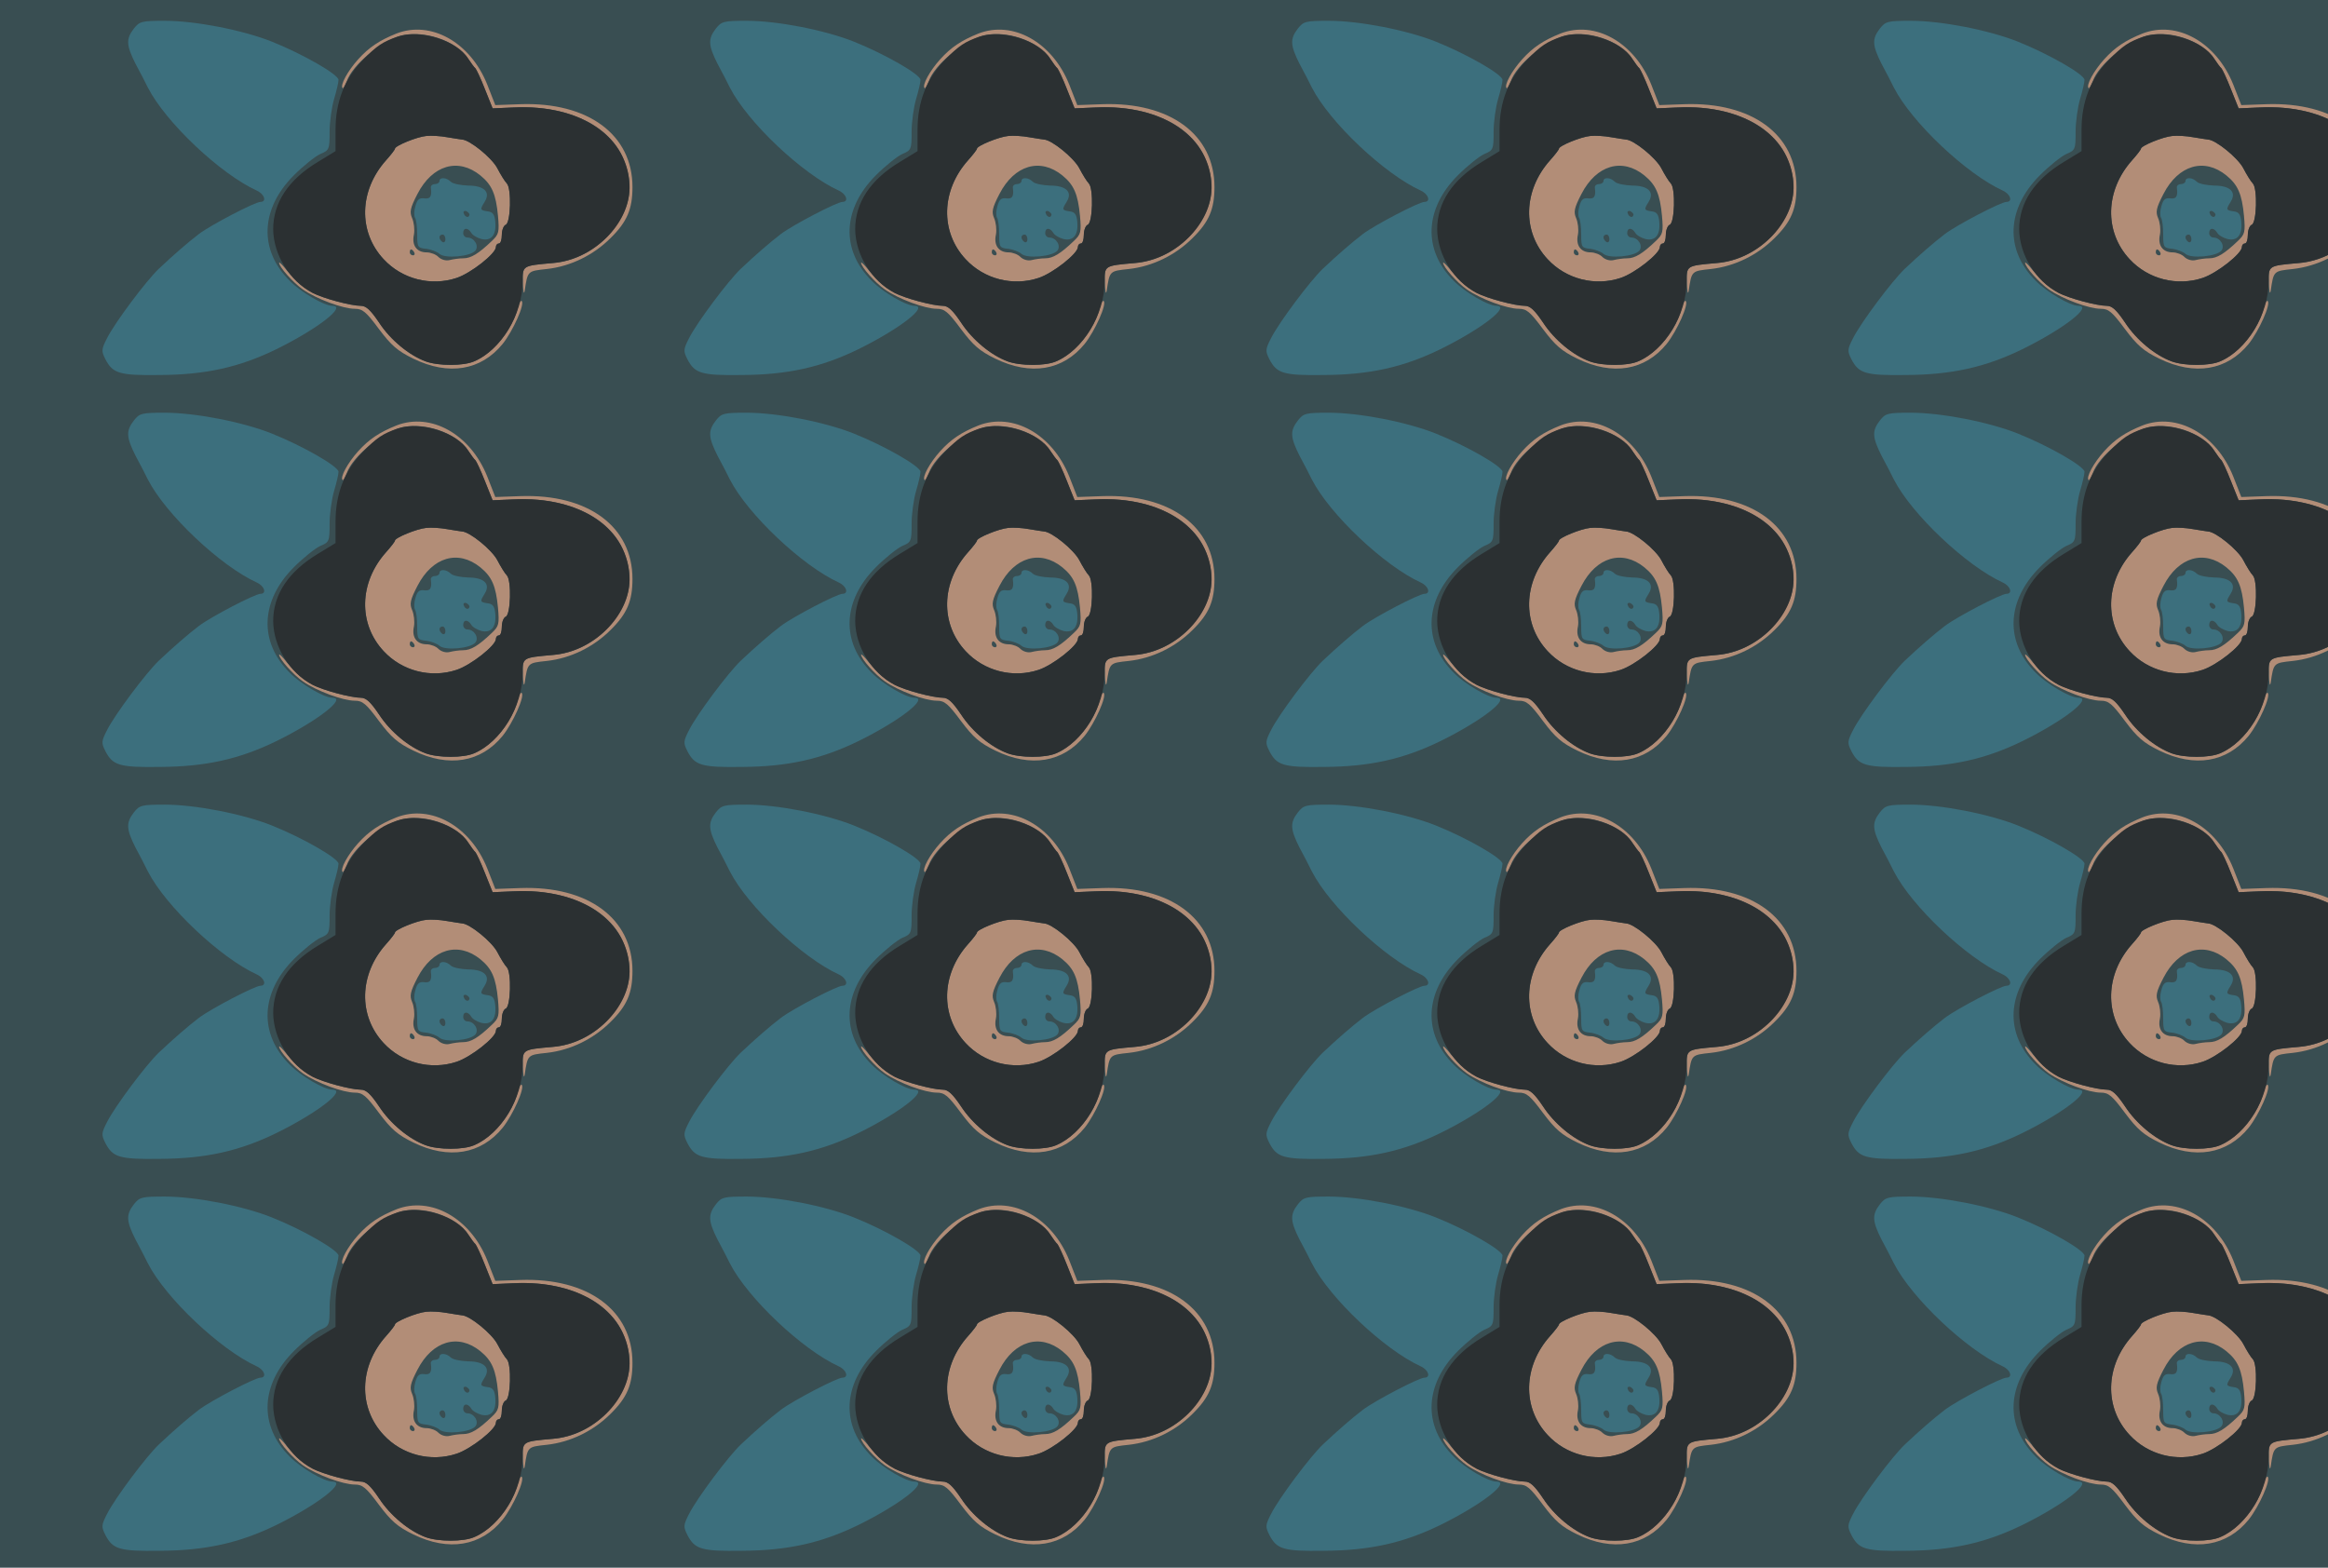 <?xml version="1.0" standalone="no"?>
<!DOCTYPE svg PUBLIC "-//W3C//DTD SVG 20010904//EN"
 "http://www.w3.org/TR/2001/REC-SVG-20010904/DTD/svg10.dtd">
<svg version="1.0" xmlns="http://www.w3.org/2000/svg" width="784pt" height="528pt" viewBox="0 0 784 528" preserveAspectRatio = "xMidYMid meet" >
<rect width="784" height="528" fill="#394E52"/>
<g id="row0" transform="translate(26,0.0)">
<g id="0" transform="translate(0.0,0)scale(1,1)">

<path d="M680 435 c0 -14 47 -67 80 -90 46 -32 135 -65 175 -65 26 0 38 -10 81 -68 42 -56 63 -74 116 -100 119 -58 228 -40 301 50 35 44 75 134 64 144 -3 4 -9 -7 -13 -22 -17 -73 -83 -154 -147 -181 -36 -16 -121 -16 -164 0 -56 21 -118 72 -156 130 -29 43 -44 57 -62 57 -34 0 -128 25 -161 44 -37 20 -53 34 -87 74 -15 19 -27 31 -27 27z" transform="translate(0,132) scale(0.1,-0.1)" stroke="none" fill="#B28D77"/>

<path d="M1075 1207 c-57 -23 -92 -46 -129 -87 -35 -39 -62 -88 -52 -97 2 -2 8 9 14 24 19 54 112 132 179 152 78 22 191 -16 230 -77 10 -15 20 -29 24 -32 3 -3 18 -34 32 -70 l26 -65 69 3 c174 9 315 -54 367 -163 35 -76 34 -144 -5 -211 -49 -86 -135 -143 -229 -150 -104 -9 -101 -8 -100 -67 1 -28 3 -41 6 -27 10 68 9 67 75 74 80 9 157 47 214 104 56 55 74 98 74 172 0 176 -149 287 -378 279 l-84 -3 -27 69 c-57 143 -190 217 -306 172z" transform="translate(0,132) scale(0.1,-0.1)" stroke="none" fill="#B28D77"/>

<path d="M1220 710 c0 -5 -7 -10 -15 -10 -9 0 -15 -6 -14 -12 4 -30 -2 -39 -23 -36 -16 2 -23 -4 -29 -26 -5 -16 -5 -34 -1 -40 4 -6 7 -31 7 -56 0 -43 2 -45 30 -48 17 -2 37 -10 45 -17 19 -17 105 -9 121 11 13 16 -4 44 -27 44 -8 0 -14 7 -14 15 0 19 16 19 27 1 4 -8 20 -17 34 -21 33 -8 51 13 47 57 -2 25 -8 34 -25 36 -27 4 -27 6 -11 32 21 33 -1 55 -56 55 -25 1 -51 6 -58 13 -15 15 -38 16 -38 2z m101 -113 c-1 -12 -15 -9 -19 4 -3 6 1 10 8 8 6 -3 11 -8 11 -12z m-81 -83 c0 -8 -4 -12 -10 -9 -5 3 -10 10 -10 16 0 5 5 9 10 9 6 0 10 -7 10 -16z" transform="translate(0,132) scale(0.1,-0.1)" stroke="none" fill="#3C6F7D"/>

<path d="M1175 862 c-31 -3 -105 -33 -105 -43 0 -3 -13 -20 -30 -39 -91 -102 -94 -241 -8 -333 62 -67 159 -92 246 -63 48 16 132 82 132 104 0 7 5 12 10 12 6 0 10 13 10 29 0 16 6 31 13 34 17 6 20 122 4 139 -7 7 -21 30 -32 51 -18 35 -93 96 -119 97 -6 1 -29 4 -51 8 -22 4 -53 6 -70 4z m183 -133 c39 -32 52 -63 59 -135 5 -56 3 -63 -20 -85 -46 -44 -71 -59 -97 -59 -14 0 -34 -3 -46 -6 -12 -3 -27 1 -37 10 -8 9 -27 16 -40 16 -34 0 -51 24 -43 60 3 17 0 41 -6 55 -9 21 -7 34 18 82 50 97 137 123 212 62z m-223 -259 c3 -5 1 -10 -4 -10 -6 0 -11 5 -11 10 0 6 2 10 4 10 3 0 8 -4 11 -10z" transform="translate(0,132) scale(0.1,-0.1)" stroke="none" fill="#B28D77"/>

<path d="M191 1224 c-27 -35 -26 -56 5 -118 15 -28 34 -64 42 -81 60 -117 244 -291 367 -347 26 -12 34 -38 12 -38 -18 0 -166 -77 -207 -108 -38 -29 -85 -70 -135 -117 -43 -41 -147 -180 -174 -233 -20 -39 -20 -44 -6 -72 25 -48 47 -55 185 -53 153 1 266 26 391 87 138 68 239 146 188 146 -27 0 -106 46 -143 84 -105 104 -99 243 14 356 31 31 71 63 88 71 31 13 32 16 32 75 0 33 7 83 15 110 8 27 15 56 15 65 0 18 -120 87 -225 129 -98 39 -258 70 -360 70 -78 0 -85 -2 -104 -26z" transform="translate(0,132) scale(0.1,-0.1)" stroke="none" fill="#3C6F7D"/>

<path d="M1080 1197 c-52 -18 -70 -30 -119 -80 -60 -61 -91 -140 -91 -233 l0 -73 -59 -36 c-100 -60 -151 -138 -151 -227 1 -86 55 -174 133 -215 36 -18 129 -43 162 -43 18 0 33 -14 62 -57 38 -58 100 -109 156 -130 43 -16 128 -16 164 0 90 38 163 158 163 269 0 53 -1 53 101 62 137 11 259 131 259 254 0 169 -163 282 -392 270 l-69 -3 -26 65 c-14 36 -29 67 -32 70 -4 3 -14 17 -24 32 -39 62 -161 100 -237 75z m216 -347 c26 -1 101 -62 119 -97 11 -21 25 -44 32 -51 16 -17 13 -133 -4 -139 -7 -3 -13 -18 -13 -34 0 -16 -4 -29 -10 -29 -5 0 -10 -5 -10 -12 0 -22 -84 -88 -132 -104 -87 -29 -184 -4 -246 63 -86 92 -83 231 8 333 17 19 30 36 30 39 0 10 74 40 105 43 17 2 48 0 70 -4 22 -4 45 -7 51 -8z" transform="translate(0,132) scale(0.1,-0.1)" stroke="none" fill="#2B3032"/>

</g>

<g id="1" transform="translate(196.0,0)scale(1,1)">

<path d="M680 435 c0 -14 47 -67 80 -90 46 -32 135 -65 175 -65 26 0 38 -10 81 -68 42 -56 63 -74 116 -100 119 -58 228 -40 301 50 35 44 75 134 64 144 -3 4 -9 -7 -13 -22 -17 -73 -83 -154 -147 -181 -36 -16 -121 -16 -164 0 -56 21 -118 72 -156 130 -29 43 -44 57 -62 57 -34 0 -128 25 -161 44 -37 20 -53 34 -87 74 -15 19 -27 31 -27 27z" transform="translate(0,132) scale(0.1,-0.1)" stroke="none" fill="#B28D77"/>

<path d="M1075 1207 c-57 -23 -92 -46 -129 -87 -35 -39 -62 -88 -52 -97 2 -2 8 9 14 24 19 54 112 132 179 152 78 22 191 -16 230 -77 10 -15 20 -29 24 -32 3 -3 18 -34 32 -70 l26 -65 69 3 c174 9 315 -54 367 -163 35 -76 34 -144 -5 -211 -49 -86 -135 -143 -229 -150 -104 -9 -101 -8 -100 -67 1 -28 3 -41 6 -27 10 68 9 67 75 74 80 9 157 47 214 104 56 55 74 98 74 172 0 176 -149 287 -378 279 l-84 -3 -27 69 c-57 143 -190 217 -306 172z" transform="translate(0,132) scale(0.1,-0.1)" stroke="none" fill="#B28D77"/>

<path d="M1220 710 c0 -5 -7 -10 -15 -10 -9 0 -15 -6 -14 -12 4 -30 -2 -39 -23 -36 -16 2 -23 -4 -29 -26 -5 -16 -5 -34 -1 -40 4 -6 7 -31 7 -56 0 -43 2 -45 30 -48 17 -2 37 -10 45 -17 19 -17 105 -9 121 11 13 16 -4 44 -27 44 -8 0 -14 7 -14 15 0 19 16 19 27 1 4 -8 20 -17 34 -21 33 -8 51 13 47 57 -2 25 -8 34 -25 36 -27 4 -27 6 -11 32 21 33 -1 55 -56 55 -25 1 -51 6 -58 13 -15 15 -38 16 -38 2z m101 -113 c-1 -12 -15 -9 -19 4 -3 6 1 10 8 8 6 -3 11 -8 11 -12z m-81 -83 c0 -8 -4 -12 -10 -9 -5 3 -10 10 -10 16 0 5 5 9 10 9 6 0 10 -7 10 -16z" transform="translate(0,132) scale(0.1,-0.1)" stroke="none" fill="#3C6F7D"/>

<path d="M1175 862 c-31 -3 -105 -33 -105 -43 0 -3 -13 -20 -30 -39 -91 -102 -94 -241 -8 -333 62 -67 159 -92 246 -63 48 16 132 82 132 104 0 7 5 12 10 12 6 0 10 13 10 29 0 16 6 31 13 34 17 6 20 122 4 139 -7 7 -21 30 -32 51 -18 35 -93 96 -119 97 -6 1 -29 4 -51 8 -22 4 -53 6 -70 4z m183 -133 c39 -32 52 -63 59 -135 5 -56 3 -63 -20 -85 -46 -44 -71 -59 -97 -59 -14 0 -34 -3 -46 -6 -12 -3 -27 1 -37 10 -8 9 -27 16 -40 16 -34 0 -51 24 -43 60 3 17 0 41 -6 55 -9 21 -7 34 18 82 50 97 137 123 212 62z m-223 -259 c3 -5 1 -10 -4 -10 -6 0 -11 5 -11 10 0 6 2 10 4 10 3 0 8 -4 11 -10z" transform="translate(0,132) scale(0.1,-0.1)" stroke="none" fill="#B28D77"/>

<path d="M191 1224 c-27 -35 -26 -56 5 -118 15 -28 34 -64 42 -81 60 -117 244 -291 367 -347 26 -12 34 -38 12 -38 -18 0 -166 -77 -207 -108 -38 -29 -85 -70 -135 -117 -43 -41 -147 -180 -174 -233 -20 -39 -20 -44 -6 -72 25 -48 47 -55 185 -53 153 1 266 26 391 87 138 68 239 146 188 146 -27 0 -106 46 -143 84 -105 104 -99 243 14 356 31 31 71 63 88 71 31 13 32 16 32 75 0 33 7 83 15 110 8 27 15 56 15 65 0 18 -120 87 -225 129 -98 39 -258 70 -360 70 -78 0 -85 -2 -104 -26z" transform="translate(0,132) scale(0.1,-0.1)" stroke="none" fill="#3C6F7D"/>

<path d="M1080 1197 c-52 -18 -70 -30 -119 -80 -60 -61 -91 -140 -91 -233 l0 -73 -59 -36 c-100 -60 -151 -138 -151 -227 1 -86 55 -174 133 -215 36 -18 129 -43 162 -43 18 0 33 -14 62 -57 38 -58 100 -109 156 -130 43 -16 128 -16 164 0 90 38 163 158 163 269 0 53 -1 53 101 62 137 11 259 131 259 254 0 169 -163 282 -392 270 l-69 -3 -26 65 c-14 36 -29 67 -32 70 -4 3 -14 17 -24 32 -39 62 -161 100 -237 75z m216 -347 c26 -1 101 -62 119 -97 11 -21 25 -44 32 -51 16 -17 13 -133 -4 -139 -7 -3 -13 -18 -13 -34 0 -16 -4 -29 -10 -29 -5 0 -10 -5 -10 -12 0 -22 -84 -88 -132 -104 -87 -29 -184 -4 -246 63 -86 92 -83 231 8 333 17 19 30 36 30 39 0 10 74 40 105 43 17 2 48 0 70 -4 22 -4 45 -7 51 -8z" transform="translate(0,132) scale(0.1,-0.1)" stroke="none" fill="#2B3032"/>

</g>

<g id="2" transform="translate(392.0,0)scale(1,1)">

<path d="M680 435 c0 -14 47 -67 80 -90 46 -32 135 -65 175 -65 26 0 38 -10 81 -68 42 -56 63 -74 116 -100 119 -58 228 -40 301 50 35 44 75 134 64 144 -3 4 -9 -7 -13 -22 -17 -73 -83 -154 -147 -181 -36 -16 -121 -16 -164 0 -56 21 -118 72 -156 130 -29 43 -44 57 -62 57 -34 0 -128 25 -161 44 -37 20 -53 34 -87 74 -15 19 -27 31 -27 27z" transform="translate(0,132) scale(0.1,-0.1)" stroke="none" fill="#B28D77"/>

<path d="M1075 1207 c-57 -23 -92 -46 -129 -87 -35 -39 -62 -88 -52 -97 2 -2 8 9 14 24 19 54 112 132 179 152 78 22 191 -16 230 -77 10 -15 20 -29 24 -32 3 -3 18 -34 32 -70 l26 -65 69 3 c174 9 315 -54 367 -163 35 -76 34 -144 -5 -211 -49 -86 -135 -143 -229 -150 -104 -9 -101 -8 -100 -67 1 -28 3 -41 6 -27 10 68 9 67 75 74 80 9 157 47 214 104 56 55 74 98 74 172 0 176 -149 287 -378 279 l-84 -3 -27 69 c-57 143 -190 217 -306 172z" transform="translate(0,132) scale(0.1,-0.1)" stroke="none" fill="#B28D77"/>

<path d="M1220 710 c0 -5 -7 -10 -15 -10 -9 0 -15 -6 -14 -12 4 -30 -2 -39 -23 -36 -16 2 -23 -4 -29 -26 -5 -16 -5 -34 -1 -40 4 -6 7 -31 7 -56 0 -43 2 -45 30 -48 17 -2 37 -10 45 -17 19 -17 105 -9 121 11 13 16 -4 44 -27 44 -8 0 -14 7 -14 15 0 19 16 19 27 1 4 -8 20 -17 34 -21 33 -8 51 13 47 57 -2 25 -8 34 -25 36 -27 4 -27 6 -11 32 21 33 -1 55 -56 55 -25 1 -51 6 -58 13 -15 15 -38 16 -38 2z m101 -113 c-1 -12 -15 -9 -19 4 -3 6 1 10 8 8 6 -3 11 -8 11 -12z m-81 -83 c0 -8 -4 -12 -10 -9 -5 3 -10 10 -10 16 0 5 5 9 10 9 6 0 10 -7 10 -16z" transform="translate(0,132) scale(0.1,-0.1)" stroke="none" fill="#3C6F7D"/>

<path d="M1175 862 c-31 -3 -105 -33 -105 -43 0 -3 -13 -20 -30 -39 -91 -102 -94 -241 -8 -333 62 -67 159 -92 246 -63 48 16 132 82 132 104 0 7 5 12 10 12 6 0 10 13 10 29 0 16 6 31 13 34 17 6 20 122 4 139 -7 7 -21 30 -32 51 -18 35 -93 96 -119 97 -6 1 -29 4 -51 8 -22 4 -53 6 -70 4z m183 -133 c39 -32 52 -63 59 -135 5 -56 3 -63 -20 -85 -46 -44 -71 -59 -97 -59 -14 0 -34 -3 -46 -6 -12 -3 -27 1 -37 10 -8 9 -27 16 -40 16 -34 0 -51 24 -43 60 3 17 0 41 -6 55 -9 21 -7 34 18 82 50 97 137 123 212 62z m-223 -259 c3 -5 1 -10 -4 -10 -6 0 -11 5 -11 10 0 6 2 10 4 10 3 0 8 -4 11 -10z" transform="translate(0,132) scale(0.1,-0.1)" stroke="none" fill="#B28D77"/>

<path d="M191 1224 c-27 -35 -26 -56 5 -118 15 -28 34 -64 42 -81 60 -117 244 -291 367 -347 26 -12 34 -38 12 -38 -18 0 -166 -77 -207 -108 -38 -29 -85 -70 -135 -117 -43 -41 -147 -180 -174 -233 -20 -39 -20 -44 -6 -72 25 -48 47 -55 185 -53 153 1 266 26 391 87 138 68 239 146 188 146 -27 0 -106 46 -143 84 -105 104 -99 243 14 356 31 31 71 63 88 71 31 13 32 16 32 75 0 33 7 83 15 110 8 27 15 56 15 65 0 18 -120 87 -225 129 -98 39 -258 70 -360 70 -78 0 -85 -2 -104 -26z" transform="translate(0,132) scale(0.1,-0.1)" stroke="none" fill="#3C6F7D"/>

<path d="M1080 1197 c-52 -18 -70 -30 -119 -80 -60 -61 -91 -140 -91 -233 l0 -73 -59 -36 c-100 -60 -151 -138 -151 -227 1 -86 55 -174 133 -215 36 -18 129 -43 162 -43 18 0 33 -14 62 -57 38 -58 100 -109 156 -130 43 -16 128 -16 164 0 90 38 163 158 163 269 0 53 -1 53 101 62 137 11 259 131 259 254 0 169 -163 282 -392 270 l-69 -3 -26 65 c-14 36 -29 67 -32 70 -4 3 -14 17 -24 32 -39 62 -161 100 -237 75z m216 -347 c26 -1 101 -62 119 -97 11 -21 25 -44 32 -51 16 -17 13 -133 -4 -139 -7 -3 -13 -18 -13 -34 0 -16 -4 -29 -10 -29 -5 0 -10 -5 -10 -12 0 -22 -84 -88 -132 -104 -87 -29 -184 -4 -246 63 -86 92 -83 231 8 333 17 19 30 36 30 39 0 10 74 40 105 43 17 2 48 0 70 -4 22 -4 45 -7 51 -8z" transform="translate(0,132) scale(0.1,-0.1)" stroke="none" fill="#2B3032"/>

</g>

<g id="3" transform="translate(588.0,0)scale(1,1)">

<path d="M680 435 c0 -14 47 -67 80 -90 46 -32 135 -65 175 -65 26 0 38 -10 81 -68 42 -56 63 -74 116 -100 119 -58 228 -40 301 50 35 44 75 134 64 144 -3 4 -9 -7 -13 -22 -17 -73 -83 -154 -147 -181 -36 -16 -121 -16 -164 0 -56 21 -118 72 -156 130 -29 43 -44 57 -62 57 -34 0 -128 25 -161 44 -37 20 -53 34 -87 74 -15 19 -27 31 -27 27z" transform="translate(0,132) scale(0.1,-0.1)" stroke="none" fill="#B28D77"/>

<path d="M1075 1207 c-57 -23 -92 -46 -129 -87 -35 -39 -62 -88 -52 -97 2 -2 8 9 14 24 19 54 112 132 179 152 78 22 191 -16 230 -77 10 -15 20 -29 24 -32 3 -3 18 -34 32 -70 l26 -65 69 3 c174 9 315 -54 367 -163 35 -76 34 -144 -5 -211 -49 -86 -135 -143 -229 -150 -104 -9 -101 -8 -100 -67 1 -28 3 -41 6 -27 10 68 9 67 75 74 80 9 157 47 214 104 56 55 74 98 74 172 0 176 -149 287 -378 279 l-84 -3 -27 69 c-57 143 -190 217 -306 172z" transform="translate(0,132) scale(0.1,-0.1)" stroke="none" fill="#B28D77"/>

<path d="M1220 710 c0 -5 -7 -10 -15 -10 -9 0 -15 -6 -14 -12 4 -30 -2 -39 -23 -36 -16 2 -23 -4 -29 -26 -5 -16 -5 -34 -1 -40 4 -6 7 -31 7 -56 0 -43 2 -45 30 -48 17 -2 37 -10 45 -17 19 -17 105 -9 121 11 13 16 -4 44 -27 44 -8 0 -14 7 -14 15 0 19 16 19 27 1 4 -8 20 -17 34 -21 33 -8 51 13 47 57 -2 25 -8 34 -25 36 -27 4 -27 6 -11 32 21 33 -1 55 -56 55 -25 1 -51 6 -58 13 -15 15 -38 16 -38 2z m101 -113 c-1 -12 -15 -9 -19 4 -3 6 1 10 8 8 6 -3 11 -8 11 -12z m-81 -83 c0 -8 -4 -12 -10 -9 -5 3 -10 10 -10 16 0 5 5 9 10 9 6 0 10 -7 10 -16z" transform="translate(0,132) scale(0.1,-0.1)" stroke="none" fill="#3C6F7D"/>

<path d="M1175 862 c-31 -3 -105 -33 -105 -43 0 -3 -13 -20 -30 -39 -91 -102 -94 -241 -8 -333 62 -67 159 -92 246 -63 48 16 132 82 132 104 0 7 5 12 10 12 6 0 10 13 10 29 0 16 6 31 13 34 17 6 20 122 4 139 -7 7 -21 30 -32 51 -18 35 -93 96 -119 97 -6 1 -29 4 -51 8 -22 4 -53 6 -70 4z m183 -133 c39 -32 52 -63 59 -135 5 -56 3 -63 -20 -85 -46 -44 -71 -59 -97 -59 -14 0 -34 -3 -46 -6 -12 -3 -27 1 -37 10 -8 9 -27 16 -40 16 -34 0 -51 24 -43 60 3 17 0 41 -6 55 -9 21 -7 34 18 82 50 97 137 123 212 62z m-223 -259 c3 -5 1 -10 -4 -10 -6 0 -11 5 -11 10 0 6 2 10 4 10 3 0 8 -4 11 -10z" transform="translate(0,132) scale(0.1,-0.1)" stroke="none" fill="#B28D77"/>

<path d="M191 1224 c-27 -35 -26 -56 5 -118 15 -28 34 -64 42 -81 60 -117 244 -291 367 -347 26 -12 34 -38 12 -38 -18 0 -166 -77 -207 -108 -38 -29 -85 -70 -135 -117 -43 -41 -147 -180 -174 -233 -20 -39 -20 -44 -6 -72 25 -48 47 -55 185 -53 153 1 266 26 391 87 138 68 239 146 188 146 -27 0 -106 46 -143 84 -105 104 -99 243 14 356 31 31 71 63 88 71 31 13 32 16 32 75 0 33 7 83 15 110 8 27 15 56 15 65 0 18 -120 87 -225 129 -98 39 -258 70 -360 70 -78 0 -85 -2 -104 -26z" transform="translate(0,132) scale(0.1,-0.1)" stroke="none" fill="#3C6F7D"/>

<path d="M1080 1197 c-52 -18 -70 -30 -119 -80 -60 -61 -91 -140 -91 -233 l0 -73 -59 -36 c-100 -60 -151 -138 -151 -227 1 -86 55 -174 133 -215 36 -18 129 -43 162 -43 18 0 33 -14 62 -57 38 -58 100 -109 156 -130 43 -16 128 -16 164 0 90 38 163 158 163 269 0 53 -1 53 101 62 137 11 259 131 259 254 0 169 -163 282 -392 270 l-69 -3 -26 65 c-14 36 -29 67 -32 70 -4 3 -14 17 -24 32 -39 62 -161 100 -237 75z m216 -347 c26 -1 101 -62 119 -97 11 -21 25 -44 32 -51 16 -17 13 -133 -4 -139 -7 -3 -13 -18 -13 -34 0 -16 -4 -29 -10 -29 -5 0 -10 -5 -10 -12 0 -22 -84 -88 -132 -104 -87 -29 -184 -4 -246 63 -86 92 -83 231 8 333 17 19 30 36 30 39 0 10 74 40 105 43 17 2 48 0 70 -4 22 -4 45 -7 51 -8z" transform="translate(0,132) scale(0.1,-0.1)" stroke="none" fill="#2B3032"/>

</g>

<g id="4" transform="translate(784.0,0)scale(1,1)">

<path d="M680 435 c0 -14 47 -67 80 -90 46 -32 135 -65 175 -65 26 0 38 -10 81 -68 42 -56 63 -74 116 -100 119 -58 228 -40 301 50 35 44 75 134 64 144 -3 4 -9 -7 -13 -22 -17 -73 -83 -154 -147 -181 -36 -16 -121 -16 -164 0 -56 21 -118 72 -156 130 -29 43 -44 57 -62 57 -34 0 -128 25 -161 44 -37 20 -53 34 -87 74 -15 19 -27 31 -27 27z" transform="translate(0,132) scale(0.1,-0.1)" stroke="none" fill="#B28D77"/>

<path d="M1075 1207 c-57 -23 -92 -46 -129 -87 -35 -39 -62 -88 -52 -97 2 -2 8 9 14 24 19 54 112 132 179 152 78 22 191 -16 230 -77 10 -15 20 -29 24 -32 3 -3 18 -34 32 -70 l26 -65 69 3 c174 9 315 -54 367 -163 35 -76 34 -144 -5 -211 -49 -86 -135 -143 -229 -150 -104 -9 -101 -8 -100 -67 1 -28 3 -41 6 -27 10 68 9 67 75 74 80 9 157 47 214 104 56 55 74 98 74 172 0 176 -149 287 -378 279 l-84 -3 -27 69 c-57 143 -190 217 -306 172z" transform="translate(0,132) scale(0.1,-0.1)" stroke="none" fill="#B28D77"/>

<path d="M1220 710 c0 -5 -7 -10 -15 -10 -9 0 -15 -6 -14 -12 4 -30 -2 -39 -23 -36 -16 2 -23 -4 -29 -26 -5 -16 -5 -34 -1 -40 4 -6 7 -31 7 -56 0 -43 2 -45 30 -48 17 -2 37 -10 45 -17 19 -17 105 -9 121 11 13 16 -4 44 -27 44 -8 0 -14 7 -14 15 0 19 16 19 27 1 4 -8 20 -17 34 -21 33 -8 51 13 47 57 -2 25 -8 34 -25 36 -27 4 -27 6 -11 32 21 33 -1 55 -56 55 -25 1 -51 6 -58 13 -15 15 -38 16 -38 2z m101 -113 c-1 -12 -15 -9 -19 4 -3 6 1 10 8 8 6 -3 11 -8 11 -12z m-81 -83 c0 -8 -4 -12 -10 -9 -5 3 -10 10 -10 16 0 5 5 9 10 9 6 0 10 -7 10 -16z" transform="translate(0,132) scale(0.1,-0.1)" stroke="none" fill="#3C6F7D"/>

<path d="M1175 862 c-31 -3 -105 -33 -105 -43 0 -3 -13 -20 -30 -39 -91 -102 -94 -241 -8 -333 62 -67 159 -92 246 -63 48 16 132 82 132 104 0 7 5 12 10 12 6 0 10 13 10 29 0 16 6 31 13 34 17 6 20 122 4 139 -7 7 -21 30 -32 51 -18 35 -93 96 -119 97 -6 1 -29 4 -51 8 -22 4 -53 6 -70 4z m183 -133 c39 -32 52 -63 59 -135 5 -56 3 -63 -20 -85 -46 -44 -71 -59 -97 -59 -14 0 -34 -3 -46 -6 -12 -3 -27 1 -37 10 -8 9 -27 16 -40 16 -34 0 -51 24 -43 60 3 17 0 41 -6 55 -9 21 -7 34 18 82 50 97 137 123 212 62z m-223 -259 c3 -5 1 -10 -4 -10 -6 0 -11 5 -11 10 0 6 2 10 4 10 3 0 8 -4 11 -10z" transform="translate(0,132) scale(0.1,-0.1)" stroke="none" fill="#B28D77"/>

<path d="M191 1224 c-27 -35 -26 -56 5 -118 15 -28 34 -64 42 -81 60 -117 244 -291 367 -347 26 -12 34 -38 12 -38 -18 0 -166 -77 -207 -108 -38 -29 -85 -70 -135 -117 -43 -41 -147 -180 -174 -233 -20 -39 -20 -44 -6 -72 25 -48 47 -55 185 -53 153 1 266 26 391 87 138 68 239 146 188 146 -27 0 -106 46 -143 84 -105 104 -99 243 14 356 31 31 71 63 88 71 31 13 32 16 32 75 0 33 7 83 15 110 8 27 15 56 15 65 0 18 -120 87 -225 129 -98 39 -258 70 -360 70 -78 0 -85 -2 -104 -26z" transform="translate(0,132) scale(0.1,-0.1)" stroke="none" fill="#3C6F7D"/>

<path d="M1080 1197 c-52 -18 -70 -30 -119 -80 -60 -61 -91 -140 -91 -233 l0 -73 -59 -36 c-100 -60 -151 -138 -151 -227 1 -86 55 -174 133 -215 36 -18 129 -43 162 -43 18 0 33 -14 62 -57 38 -58 100 -109 156 -130 43 -16 128 -16 164 0 90 38 163 158 163 269 0 53 -1 53 101 62 137 11 259 131 259 254 0 169 -163 282 -392 270 l-69 -3 -26 65 c-14 36 -29 67 -32 70 -4 3 -14 17 -24 32 -39 62 -161 100 -237 75z m216 -347 c26 -1 101 -62 119 -97 11 -21 25 -44 32 -51 16 -17 13 -133 -4 -139 -7 -3 -13 -18 -13 -34 0 -16 -4 -29 -10 -29 -5 0 -10 -5 -10 -12 0 -22 -84 -88 -132 -104 -87 -29 -184 -4 -246 63 -86 92 -83 231 8 333 17 19 30 36 30 39 0 10 74 40 105 43 17 2 48 0 70 -4 22 -4 45 -7 51 -8z" transform="translate(0,132) scale(0.1,-0.1)" stroke="none" fill="#2B3032"/>

</g>

</g>
<g id="row1" transform="translate(26,132.0)">
<g id="0" transform="translate(0.0,0)scale(1,1)">

<path d="M680 435 c0 -14 47 -67 80 -90 46 -32 135 -65 175 -65 26 0 38 -10 81 -68 42 -56 63 -74 116 -100 119 -58 228 -40 301 50 35 44 75 134 64 144 -3 4 -9 -7 -13 -22 -17 -73 -83 -154 -147 -181 -36 -16 -121 -16 -164 0 -56 21 -118 72 -156 130 -29 43 -44 57 -62 57 -34 0 -128 25 -161 44 -37 20 -53 34 -87 74 -15 19 -27 31 -27 27z" transform="translate(0,132) scale(0.1,-0.1)" stroke="none" fill="#B28D77"/>

<path d="M1075 1207 c-57 -23 -92 -46 -129 -87 -35 -39 -62 -88 -52 -97 2 -2 8 9 14 24 19 54 112 132 179 152 78 22 191 -16 230 -77 10 -15 20 -29 24 -32 3 -3 18 -34 32 -70 l26 -65 69 3 c174 9 315 -54 367 -163 35 -76 34 -144 -5 -211 -49 -86 -135 -143 -229 -150 -104 -9 -101 -8 -100 -67 1 -28 3 -41 6 -27 10 68 9 67 75 74 80 9 157 47 214 104 56 55 74 98 74 172 0 176 -149 287 -378 279 l-84 -3 -27 69 c-57 143 -190 217 -306 172z" transform="translate(0,132) scale(0.1,-0.1)" stroke="none" fill="#B28D77"/>

<path d="M1220 710 c0 -5 -7 -10 -15 -10 -9 0 -15 -6 -14 -12 4 -30 -2 -39 -23 -36 -16 2 -23 -4 -29 -26 -5 -16 -5 -34 -1 -40 4 -6 7 -31 7 -56 0 -43 2 -45 30 -48 17 -2 37 -10 45 -17 19 -17 105 -9 121 11 13 16 -4 44 -27 44 -8 0 -14 7 -14 15 0 19 16 19 27 1 4 -8 20 -17 34 -21 33 -8 51 13 47 57 -2 25 -8 34 -25 36 -27 4 -27 6 -11 32 21 33 -1 55 -56 55 -25 1 -51 6 -58 13 -15 15 -38 16 -38 2z m101 -113 c-1 -12 -15 -9 -19 4 -3 6 1 10 8 8 6 -3 11 -8 11 -12z m-81 -83 c0 -8 -4 -12 -10 -9 -5 3 -10 10 -10 16 0 5 5 9 10 9 6 0 10 -7 10 -16z" transform="translate(0,132) scale(0.1,-0.1)" stroke="none" fill="#3C6F7D"/>

<path d="M1175 862 c-31 -3 -105 -33 -105 -43 0 -3 -13 -20 -30 -39 -91 -102 -94 -241 -8 -333 62 -67 159 -92 246 -63 48 16 132 82 132 104 0 7 5 12 10 12 6 0 10 13 10 29 0 16 6 31 13 34 17 6 20 122 4 139 -7 7 -21 30 -32 51 -18 35 -93 96 -119 97 -6 1 -29 4 -51 8 -22 4 -53 6 -70 4z m183 -133 c39 -32 52 -63 59 -135 5 -56 3 -63 -20 -85 -46 -44 -71 -59 -97 -59 -14 0 -34 -3 -46 -6 -12 -3 -27 1 -37 10 -8 9 -27 16 -40 16 -34 0 -51 24 -43 60 3 17 0 41 -6 55 -9 21 -7 34 18 82 50 97 137 123 212 62z m-223 -259 c3 -5 1 -10 -4 -10 -6 0 -11 5 -11 10 0 6 2 10 4 10 3 0 8 -4 11 -10z" transform="translate(0,132) scale(0.1,-0.1)" stroke="none" fill="#B28D77"/>

<path d="M191 1224 c-27 -35 -26 -56 5 -118 15 -28 34 -64 42 -81 60 -117 244 -291 367 -347 26 -12 34 -38 12 -38 -18 0 -166 -77 -207 -108 -38 -29 -85 -70 -135 -117 -43 -41 -147 -180 -174 -233 -20 -39 -20 -44 -6 -72 25 -48 47 -55 185 -53 153 1 266 26 391 87 138 68 239 146 188 146 -27 0 -106 46 -143 84 -105 104 -99 243 14 356 31 31 71 63 88 71 31 13 32 16 32 75 0 33 7 83 15 110 8 27 15 56 15 65 0 18 -120 87 -225 129 -98 39 -258 70 -360 70 -78 0 -85 -2 -104 -26z" transform="translate(0,132) scale(0.1,-0.1)" stroke="none" fill="#3C6F7D"/>

<path d="M1080 1197 c-52 -18 -70 -30 -119 -80 -60 -61 -91 -140 -91 -233 l0 -73 -59 -36 c-100 -60 -151 -138 -151 -227 1 -86 55 -174 133 -215 36 -18 129 -43 162 -43 18 0 33 -14 62 -57 38 -58 100 -109 156 -130 43 -16 128 -16 164 0 90 38 163 158 163 269 0 53 -1 53 101 62 137 11 259 131 259 254 0 169 -163 282 -392 270 l-69 -3 -26 65 c-14 36 -29 67 -32 70 -4 3 -14 17 -24 32 -39 62 -161 100 -237 75z m216 -347 c26 -1 101 -62 119 -97 11 -21 25 -44 32 -51 16 -17 13 -133 -4 -139 -7 -3 -13 -18 -13 -34 0 -16 -4 -29 -10 -29 -5 0 -10 -5 -10 -12 0 -22 -84 -88 -132 -104 -87 -29 -184 -4 -246 63 -86 92 -83 231 8 333 17 19 30 36 30 39 0 10 74 40 105 43 17 2 48 0 70 -4 22 -4 45 -7 51 -8z" transform="translate(0,132) scale(0.1,-0.1)" stroke="none" fill="#2B3032"/>

</g>

<g id="1" transform="translate(196.0,0)scale(1,1)">

<path d="M680 435 c0 -14 47 -67 80 -90 46 -32 135 -65 175 -65 26 0 38 -10 81 -68 42 -56 63 -74 116 -100 119 -58 228 -40 301 50 35 44 75 134 64 144 -3 4 -9 -7 -13 -22 -17 -73 -83 -154 -147 -181 -36 -16 -121 -16 -164 0 -56 21 -118 72 -156 130 -29 43 -44 57 -62 57 -34 0 -128 25 -161 44 -37 20 -53 34 -87 74 -15 19 -27 31 -27 27z" transform="translate(0,132) scale(0.1,-0.1)" stroke="none" fill="#B28D77"/>

<path d="M1075 1207 c-57 -23 -92 -46 -129 -87 -35 -39 -62 -88 -52 -97 2 -2 8 9 14 24 19 54 112 132 179 152 78 22 191 -16 230 -77 10 -15 20 -29 24 -32 3 -3 18 -34 32 -70 l26 -65 69 3 c174 9 315 -54 367 -163 35 -76 34 -144 -5 -211 -49 -86 -135 -143 -229 -150 -104 -9 -101 -8 -100 -67 1 -28 3 -41 6 -27 10 68 9 67 75 74 80 9 157 47 214 104 56 55 74 98 74 172 0 176 -149 287 -378 279 l-84 -3 -27 69 c-57 143 -190 217 -306 172z" transform="translate(0,132) scale(0.1,-0.1)" stroke="none" fill="#B28D77"/>

<path d="M1220 710 c0 -5 -7 -10 -15 -10 -9 0 -15 -6 -14 -12 4 -30 -2 -39 -23 -36 -16 2 -23 -4 -29 -26 -5 -16 -5 -34 -1 -40 4 -6 7 -31 7 -56 0 -43 2 -45 30 -48 17 -2 37 -10 45 -17 19 -17 105 -9 121 11 13 16 -4 44 -27 44 -8 0 -14 7 -14 15 0 19 16 19 27 1 4 -8 20 -17 34 -21 33 -8 51 13 47 57 -2 25 -8 34 -25 36 -27 4 -27 6 -11 32 21 33 -1 55 -56 55 -25 1 -51 6 -58 13 -15 15 -38 16 -38 2z m101 -113 c-1 -12 -15 -9 -19 4 -3 6 1 10 8 8 6 -3 11 -8 11 -12z m-81 -83 c0 -8 -4 -12 -10 -9 -5 3 -10 10 -10 16 0 5 5 9 10 9 6 0 10 -7 10 -16z" transform="translate(0,132) scale(0.1,-0.1)" stroke="none" fill="#3C6F7D"/>

<path d="M1175 862 c-31 -3 -105 -33 -105 -43 0 -3 -13 -20 -30 -39 -91 -102 -94 -241 -8 -333 62 -67 159 -92 246 -63 48 16 132 82 132 104 0 7 5 12 10 12 6 0 10 13 10 29 0 16 6 31 13 34 17 6 20 122 4 139 -7 7 -21 30 -32 51 -18 35 -93 96 -119 97 -6 1 -29 4 -51 8 -22 4 -53 6 -70 4z m183 -133 c39 -32 52 -63 59 -135 5 -56 3 -63 -20 -85 -46 -44 -71 -59 -97 -59 -14 0 -34 -3 -46 -6 -12 -3 -27 1 -37 10 -8 9 -27 16 -40 16 -34 0 -51 24 -43 60 3 17 0 41 -6 55 -9 21 -7 34 18 82 50 97 137 123 212 62z m-223 -259 c3 -5 1 -10 -4 -10 -6 0 -11 5 -11 10 0 6 2 10 4 10 3 0 8 -4 11 -10z" transform="translate(0,132) scale(0.1,-0.1)" stroke="none" fill="#B28D77"/>

<path d="M191 1224 c-27 -35 -26 -56 5 -118 15 -28 34 -64 42 -81 60 -117 244 -291 367 -347 26 -12 34 -38 12 -38 -18 0 -166 -77 -207 -108 -38 -29 -85 -70 -135 -117 -43 -41 -147 -180 -174 -233 -20 -39 -20 -44 -6 -72 25 -48 47 -55 185 -53 153 1 266 26 391 87 138 68 239 146 188 146 -27 0 -106 46 -143 84 -105 104 -99 243 14 356 31 31 71 63 88 71 31 13 32 16 32 75 0 33 7 83 15 110 8 27 15 56 15 65 0 18 -120 87 -225 129 -98 39 -258 70 -360 70 -78 0 -85 -2 -104 -26z" transform="translate(0,132) scale(0.1,-0.1)" stroke="none" fill="#3C6F7D"/>

<path d="M1080 1197 c-52 -18 -70 -30 -119 -80 -60 -61 -91 -140 -91 -233 l0 -73 -59 -36 c-100 -60 -151 -138 -151 -227 1 -86 55 -174 133 -215 36 -18 129 -43 162 -43 18 0 33 -14 62 -57 38 -58 100 -109 156 -130 43 -16 128 -16 164 0 90 38 163 158 163 269 0 53 -1 53 101 62 137 11 259 131 259 254 0 169 -163 282 -392 270 l-69 -3 -26 65 c-14 36 -29 67 -32 70 -4 3 -14 17 -24 32 -39 62 -161 100 -237 75z m216 -347 c26 -1 101 -62 119 -97 11 -21 25 -44 32 -51 16 -17 13 -133 -4 -139 -7 -3 -13 -18 -13 -34 0 -16 -4 -29 -10 -29 -5 0 -10 -5 -10 -12 0 -22 -84 -88 -132 -104 -87 -29 -184 -4 -246 63 -86 92 -83 231 8 333 17 19 30 36 30 39 0 10 74 40 105 43 17 2 48 0 70 -4 22 -4 45 -7 51 -8z" transform="translate(0,132) scale(0.1,-0.1)" stroke="none" fill="#2B3032"/>

</g>

<g id="2" transform="translate(392.0,0)scale(1,1)">

<path d="M680 435 c0 -14 47 -67 80 -90 46 -32 135 -65 175 -65 26 0 38 -10 81 -68 42 -56 63 -74 116 -100 119 -58 228 -40 301 50 35 44 75 134 64 144 -3 4 -9 -7 -13 -22 -17 -73 -83 -154 -147 -181 -36 -16 -121 -16 -164 0 -56 21 -118 72 -156 130 -29 43 -44 57 -62 57 -34 0 -128 25 -161 44 -37 20 -53 34 -87 74 -15 19 -27 31 -27 27z" transform="translate(0,132) scale(0.1,-0.1)" stroke="none" fill="#B28D77"/>

<path d="M1075 1207 c-57 -23 -92 -46 -129 -87 -35 -39 -62 -88 -52 -97 2 -2 8 9 14 24 19 54 112 132 179 152 78 22 191 -16 230 -77 10 -15 20 -29 24 -32 3 -3 18 -34 32 -70 l26 -65 69 3 c174 9 315 -54 367 -163 35 -76 34 -144 -5 -211 -49 -86 -135 -143 -229 -150 -104 -9 -101 -8 -100 -67 1 -28 3 -41 6 -27 10 68 9 67 75 74 80 9 157 47 214 104 56 55 74 98 74 172 0 176 -149 287 -378 279 l-84 -3 -27 69 c-57 143 -190 217 -306 172z" transform="translate(0,132) scale(0.1,-0.1)" stroke="none" fill="#B28D77"/>

<path d="M1220 710 c0 -5 -7 -10 -15 -10 -9 0 -15 -6 -14 -12 4 -30 -2 -39 -23 -36 -16 2 -23 -4 -29 -26 -5 -16 -5 -34 -1 -40 4 -6 7 -31 7 -56 0 -43 2 -45 30 -48 17 -2 37 -10 45 -17 19 -17 105 -9 121 11 13 16 -4 44 -27 44 -8 0 -14 7 -14 15 0 19 16 19 27 1 4 -8 20 -17 34 -21 33 -8 51 13 47 57 -2 25 -8 34 -25 36 -27 4 -27 6 -11 32 21 33 -1 55 -56 55 -25 1 -51 6 -58 13 -15 15 -38 16 -38 2z m101 -113 c-1 -12 -15 -9 -19 4 -3 6 1 10 8 8 6 -3 11 -8 11 -12z m-81 -83 c0 -8 -4 -12 -10 -9 -5 3 -10 10 -10 16 0 5 5 9 10 9 6 0 10 -7 10 -16z" transform="translate(0,132) scale(0.1,-0.1)" stroke="none" fill="#3C6F7D"/>

<path d="M1175 862 c-31 -3 -105 -33 -105 -43 0 -3 -13 -20 -30 -39 -91 -102 -94 -241 -8 -333 62 -67 159 -92 246 -63 48 16 132 82 132 104 0 7 5 12 10 12 6 0 10 13 10 29 0 16 6 31 13 34 17 6 20 122 4 139 -7 7 -21 30 -32 51 -18 35 -93 96 -119 97 -6 1 -29 4 -51 8 -22 4 -53 6 -70 4z m183 -133 c39 -32 52 -63 59 -135 5 -56 3 -63 -20 -85 -46 -44 -71 -59 -97 -59 -14 0 -34 -3 -46 -6 -12 -3 -27 1 -37 10 -8 9 -27 16 -40 16 -34 0 -51 24 -43 60 3 17 0 41 -6 55 -9 21 -7 34 18 82 50 97 137 123 212 62z m-223 -259 c3 -5 1 -10 -4 -10 -6 0 -11 5 -11 10 0 6 2 10 4 10 3 0 8 -4 11 -10z" transform="translate(0,132) scale(0.1,-0.1)" stroke="none" fill="#B28D77"/>

<path d="M191 1224 c-27 -35 -26 -56 5 -118 15 -28 34 -64 42 -81 60 -117 244 -291 367 -347 26 -12 34 -38 12 -38 -18 0 -166 -77 -207 -108 -38 -29 -85 -70 -135 -117 -43 -41 -147 -180 -174 -233 -20 -39 -20 -44 -6 -72 25 -48 47 -55 185 -53 153 1 266 26 391 87 138 68 239 146 188 146 -27 0 -106 46 -143 84 -105 104 -99 243 14 356 31 31 71 63 88 71 31 13 32 16 32 75 0 33 7 83 15 110 8 27 15 56 15 65 0 18 -120 87 -225 129 -98 39 -258 70 -360 70 -78 0 -85 -2 -104 -26z" transform="translate(0,132) scale(0.1,-0.1)" stroke="none" fill="#3C6F7D"/>

<path d="M1080 1197 c-52 -18 -70 -30 -119 -80 -60 -61 -91 -140 -91 -233 l0 -73 -59 -36 c-100 -60 -151 -138 -151 -227 1 -86 55 -174 133 -215 36 -18 129 -43 162 -43 18 0 33 -14 62 -57 38 -58 100 -109 156 -130 43 -16 128 -16 164 0 90 38 163 158 163 269 0 53 -1 53 101 62 137 11 259 131 259 254 0 169 -163 282 -392 270 l-69 -3 -26 65 c-14 36 -29 67 -32 70 -4 3 -14 17 -24 32 -39 62 -161 100 -237 75z m216 -347 c26 -1 101 -62 119 -97 11 -21 25 -44 32 -51 16 -17 13 -133 -4 -139 -7 -3 -13 -18 -13 -34 0 -16 -4 -29 -10 -29 -5 0 -10 -5 -10 -12 0 -22 -84 -88 -132 -104 -87 -29 -184 -4 -246 63 -86 92 -83 231 8 333 17 19 30 36 30 39 0 10 74 40 105 43 17 2 48 0 70 -4 22 -4 45 -7 51 -8z" transform="translate(0,132) scale(0.1,-0.1)" stroke="none" fill="#2B3032"/>

</g>

<g id="3" transform="translate(588.0,0)scale(1,1)">

<path d="M680 435 c0 -14 47 -67 80 -90 46 -32 135 -65 175 -65 26 0 38 -10 81 -68 42 -56 63 -74 116 -100 119 -58 228 -40 301 50 35 44 75 134 64 144 -3 4 -9 -7 -13 -22 -17 -73 -83 -154 -147 -181 -36 -16 -121 -16 -164 0 -56 21 -118 72 -156 130 -29 43 -44 57 -62 57 -34 0 -128 25 -161 44 -37 20 -53 34 -87 74 -15 19 -27 31 -27 27z" transform="translate(0,132) scale(0.1,-0.1)" stroke="none" fill="#B28D77"/>

<path d="M1075 1207 c-57 -23 -92 -46 -129 -87 -35 -39 -62 -88 -52 -97 2 -2 8 9 14 24 19 54 112 132 179 152 78 22 191 -16 230 -77 10 -15 20 -29 24 -32 3 -3 18 -34 32 -70 l26 -65 69 3 c174 9 315 -54 367 -163 35 -76 34 -144 -5 -211 -49 -86 -135 -143 -229 -150 -104 -9 -101 -8 -100 -67 1 -28 3 -41 6 -27 10 68 9 67 75 74 80 9 157 47 214 104 56 55 74 98 74 172 0 176 -149 287 -378 279 l-84 -3 -27 69 c-57 143 -190 217 -306 172z" transform="translate(0,132) scale(0.1,-0.1)" stroke="none" fill="#B28D77"/>

<path d="M1220 710 c0 -5 -7 -10 -15 -10 -9 0 -15 -6 -14 -12 4 -30 -2 -39 -23 -36 -16 2 -23 -4 -29 -26 -5 -16 -5 -34 -1 -40 4 -6 7 -31 7 -56 0 -43 2 -45 30 -48 17 -2 37 -10 45 -17 19 -17 105 -9 121 11 13 16 -4 44 -27 44 -8 0 -14 7 -14 15 0 19 16 19 27 1 4 -8 20 -17 34 -21 33 -8 51 13 47 57 -2 25 -8 34 -25 36 -27 4 -27 6 -11 32 21 33 -1 55 -56 55 -25 1 -51 6 -58 13 -15 15 -38 16 -38 2z m101 -113 c-1 -12 -15 -9 -19 4 -3 6 1 10 8 8 6 -3 11 -8 11 -12z m-81 -83 c0 -8 -4 -12 -10 -9 -5 3 -10 10 -10 16 0 5 5 9 10 9 6 0 10 -7 10 -16z" transform="translate(0,132) scale(0.1,-0.1)" stroke="none" fill="#3C6F7D"/>

<path d="M1175 862 c-31 -3 -105 -33 -105 -43 0 -3 -13 -20 -30 -39 -91 -102 -94 -241 -8 -333 62 -67 159 -92 246 -63 48 16 132 82 132 104 0 7 5 12 10 12 6 0 10 13 10 29 0 16 6 31 13 34 17 6 20 122 4 139 -7 7 -21 30 -32 51 -18 35 -93 96 -119 97 -6 1 -29 4 -51 8 -22 4 -53 6 -70 4z m183 -133 c39 -32 52 -63 59 -135 5 -56 3 -63 -20 -85 -46 -44 -71 -59 -97 -59 -14 0 -34 -3 -46 -6 -12 -3 -27 1 -37 10 -8 9 -27 16 -40 16 -34 0 -51 24 -43 60 3 17 0 41 -6 55 -9 21 -7 34 18 82 50 97 137 123 212 62z m-223 -259 c3 -5 1 -10 -4 -10 -6 0 -11 5 -11 10 0 6 2 10 4 10 3 0 8 -4 11 -10z" transform="translate(0,132) scale(0.1,-0.1)" stroke="none" fill="#B28D77"/>

<path d="M191 1224 c-27 -35 -26 -56 5 -118 15 -28 34 -64 42 -81 60 -117 244 -291 367 -347 26 -12 34 -38 12 -38 -18 0 -166 -77 -207 -108 -38 -29 -85 -70 -135 -117 -43 -41 -147 -180 -174 -233 -20 -39 -20 -44 -6 -72 25 -48 47 -55 185 -53 153 1 266 26 391 87 138 68 239 146 188 146 -27 0 -106 46 -143 84 -105 104 -99 243 14 356 31 31 71 63 88 71 31 13 32 16 32 75 0 33 7 83 15 110 8 27 15 56 15 65 0 18 -120 87 -225 129 -98 39 -258 70 -360 70 -78 0 -85 -2 -104 -26z" transform="translate(0,132) scale(0.1,-0.1)" stroke="none" fill="#3C6F7D"/>

<path d="M1080 1197 c-52 -18 -70 -30 -119 -80 -60 -61 -91 -140 -91 -233 l0 -73 -59 -36 c-100 -60 -151 -138 -151 -227 1 -86 55 -174 133 -215 36 -18 129 -43 162 -43 18 0 33 -14 62 -57 38 -58 100 -109 156 -130 43 -16 128 -16 164 0 90 38 163 158 163 269 0 53 -1 53 101 62 137 11 259 131 259 254 0 169 -163 282 -392 270 l-69 -3 -26 65 c-14 36 -29 67 -32 70 -4 3 -14 17 -24 32 -39 62 -161 100 -237 75z m216 -347 c26 -1 101 -62 119 -97 11 -21 25 -44 32 -51 16 -17 13 -133 -4 -139 -7 -3 -13 -18 -13 -34 0 -16 -4 -29 -10 -29 -5 0 -10 -5 -10 -12 0 -22 -84 -88 -132 -104 -87 -29 -184 -4 -246 63 -86 92 -83 231 8 333 17 19 30 36 30 39 0 10 74 40 105 43 17 2 48 0 70 -4 22 -4 45 -7 51 -8z" transform="translate(0,132) scale(0.1,-0.1)" stroke="none" fill="#2B3032"/>

</g>

<g id="4" transform="translate(784.0,0)scale(1,1)">

<path d="M680 435 c0 -14 47 -67 80 -90 46 -32 135 -65 175 -65 26 0 38 -10 81 -68 42 -56 63 -74 116 -100 119 -58 228 -40 301 50 35 44 75 134 64 144 -3 4 -9 -7 -13 -22 -17 -73 -83 -154 -147 -181 -36 -16 -121 -16 -164 0 -56 21 -118 72 -156 130 -29 43 -44 57 -62 57 -34 0 -128 25 -161 44 -37 20 -53 34 -87 74 -15 19 -27 31 -27 27z" transform="translate(0,132) scale(0.1,-0.1)" stroke="none" fill="#B28D77"/>

<path d="M1075 1207 c-57 -23 -92 -46 -129 -87 -35 -39 -62 -88 -52 -97 2 -2 8 9 14 24 19 54 112 132 179 152 78 22 191 -16 230 -77 10 -15 20 -29 24 -32 3 -3 18 -34 32 -70 l26 -65 69 3 c174 9 315 -54 367 -163 35 -76 34 -144 -5 -211 -49 -86 -135 -143 -229 -150 -104 -9 -101 -8 -100 -67 1 -28 3 -41 6 -27 10 68 9 67 75 74 80 9 157 47 214 104 56 55 74 98 74 172 0 176 -149 287 -378 279 l-84 -3 -27 69 c-57 143 -190 217 -306 172z" transform="translate(0,132) scale(0.1,-0.1)" stroke="none" fill="#B28D77"/>

<path d="M1220 710 c0 -5 -7 -10 -15 -10 -9 0 -15 -6 -14 -12 4 -30 -2 -39 -23 -36 -16 2 -23 -4 -29 -26 -5 -16 -5 -34 -1 -40 4 -6 7 -31 7 -56 0 -43 2 -45 30 -48 17 -2 37 -10 45 -17 19 -17 105 -9 121 11 13 16 -4 44 -27 44 -8 0 -14 7 -14 15 0 19 16 19 27 1 4 -8 20 -17 34 -21 33 -8 51 13 47 57 -2 25 -8 34 -25 36 -27 4 -27 6 -11 32 21 33 -1 55 -56 55 -25 1 -51 6 -58 13 -15 15 -38 16 -38 2z m101 -113 c-1 -12 -15 -9 -19 4 -3 6 1 10 8 8 6 -3 11 -8 11 -12z m-81 -83 c0 -8 -4 -12 -10 -9 -5 3 -10 10 -10 16 0 5 5 9 10 9 6 0 10 -7 10 -16z" transform="translate(0,132) scale(0.1,-0.1)" stroke="none" fill="#3C6F7D"/>

<path d="M1175 862 c-31 -3 -105 -33 -105 -43 0 -3 -13 -20 -30 -39 -91 -102 -94 -241 -8 -333 62 -67 159 -92 246 -63 48 16 132 82 132 104 0 7 5 12 10 12 6 0 10 13 10 29 0 16 6 31 13 34 17 6 20 122 4 139 -7 7 -21 30 -32 51 -18 35 -93 96 -119 97 -6 1 -29 4 -51 8 -22 4 -53 6 -70 4z m183 -133 c39 -32 52 -63 59 -135 5 -56 3 -63 -20 -85 -46 -44 -71 -59 -97 -59 -14 0 -34 -3 -46 -6 -12 -3 -27 1 -37 10 -8 9 -27 16 -40 16 -34 0 -51 24 -43 60 3 17 0 41 -6 55 -9 21 -7 34 18 82 50 97 137 123 212 62z m-223 -259 c3 -5 1 -10 -4 -10 -6 0 -11 5 -11 10 0 6 2 10 4 10 3 0 8 -4 11 -10z" transform="translate(0,132) scale(0.1,-0.1)" stroke="none" fill="#B28D77"/>

<path d="M191 1224 c-27 -35 -26 -56 5 -118 15 -28 34 -64 42 -81 60 -117 244 -291 367 -347 26 -12 34 -38 12 -38 -18 0 -166 -77 -207 -108 -38 -29 -85 -70 -135 -117 -43 -41 -147 -180 -174 -233 -20 -39 -20 -44 -6 -72 25 -48 47 -55 185 -53 153 1 266 26 391 87 138 68 239 146 188 146 -27 0 -106 46 -143 84 -105 104 -99 243 14 356 31 31 71 63 88 71 31 13 32 16 32 75 0 33 7 83 15 110 8 27 15 56 15 65 0 18 -120 87 -225 129 -98 39 -258 70 -360 70 -78 0 -85 -2 -104 -26z" transform="translate(0,132) scale(0.1,-0.1)" stroke="none" fill="#3C6F7D"/>

<path d="M1080 1197 c-52 -18 -70 -30 -119 -80 -60 -61 -91 -140 -91 -233 l0 -73 -59 -36 c-100 -60 -151 -138 -151 -227 1 -86 55 -174 133 -215 36 -18 129 -43 162 -43 18 0 33 -14 62 -57 38 -58 100 -109 156 -130 43 -16 128 -16 164 0 90 38 163 158 163 269 0 53 -1 53 101 62 137 11 259 131 259 254 0 169 -163 282 -392 270 l-69 -3 -26 65 c-14 36 -29 67 -32 70 -4 3 -14 17 -24 32 -39 62 -161 100 -237 75z m216 -347 c26 -1 101 -62 119 -97 11 -21 25 -44 32 -51 16 -17 13 -133 -4 -139 -7 -3 -13 -18 -13 -34 0 -16 -4 -29 -10 -29 -5 0 -10 -5 -10 -12 0 -22 -84 -88 -132 -104 -87 -29 -184 -4 -246 63 -86 92 -83 231 8 333 17 19 30 36 30 39 0 10 74 40 105 43 17 2 48 0 70 -4 22 -4 45 -7 51 -8z" transform="translate(0,132) scale(0.1,-0.1)" stroke="none" fill="#2B3032"/>

</g>

</g>
<g id="row2" transform="translate(26,264.0)">
<g id="0" transform="translate(0.0,0)scale(1,1)">

<path d="M680 435 c0 -14 47 -67 80 -90 46 -32 135 -65 175 -65 26 0 38 -10 81 -68 42 -56 63 -74 116 -100 119 -58 228 -40 301 50 35 44 75 134 64 144 -3 4 -9 -7 -13 -22 -17 -73 -83 -154 -147 -181 -36 -16 -121 -16 -164 0 -56 21 -118 72 -156 130 -29 43 -44 57 -62 57 -34 0 -128 25 -161 44 -37 20 -53 34 -87 74 -15 19 -27 31 -27 27z" transform="translate(0,132) scale(0.1,-0.1)" stroke="none" fill="#B28D77"/>

<path d="M1075 1207 c-57 -23 -92 -46 -129 -87 -35 -39 -62 -88 -52 -97 2 -2 8 9 14 24 19 54 112 132 179 152 78 22 191 -16 230 -77 10 -15 20 -29 24 -32 3 -3 18 -34 32 -70 l26 -65 69 3 c174 9 315 -54 367 -163 35 -76 34 -144 -5 -211 -49 -86 -135 -143 -229 -150 -104 -9 -101 -8 -100 -67 1 -28 3 -41 6 -27 10 68 9 67 75 74 80 9 157 47 214 104 56 55 74 98 74 172 0 176 -149 287 -378 279 l-84 -3 -27 69 c-57 143 -190 217 -306 172z" transform="translate(0,132) scale(0.1,-0.1)" stroke="none" fill="#B28D77"/>

<path d="M1220 710 c0 -5 -7 -10 -15 -10 -9 0 -15 -6 -14 -12 4 -30 -2 -39 -23 -36 -16 2 -23 -4 -29 -26 -5 -16 -5 -34 -1 -40 4 -6 7 -31 7 -56 0 -43 2 -45 30 -48 17 -2 37 -10 45 -17 19 -17 105 -9 121 11 13 16 -4 44 -27 44 -8 0 -14 7 -14 15 0 19 16 19 27 1 4 -8 20 -17 34 -21 33 -8 51 13 47 57 -2 25 -8 34 -25 36 -27 4 -27 6 -11 32 21 33 -1 55 -56 55 -25 1 -51 6 -58 13 -15 15 -38 16 -38 2z m101 -113 c-1 -12 -15 -9 -19 4 -3 6 1 10 8 8 6 -3 11 -8 11 -12z m-81 -83 c0 -8 -4 -12 -10 -9 -5 3 -10 10 -10 16 0 5 5 9 10 9 6 0 10 -7 10 -16z" transform="translate(0,132) scale(0.1,-0.1)" stroke="none" fill="#3C6F7D"/>

<path d="M1175 862 c-31 -3 -105 -33 -105 -43 0 -3 -13 -20 -30 -39 -91 -102 -94 -241 -8 -333 62 -67 159 -92 246 -63 48 16 132 82 132 104 0 7 5 12 10 12 6 0 10 13 10 29 0 16 6 31 13 34 17 6 20 122 4 139 -7 7 -21 30 -32 51 -18 35 -93 96 -119 97 -6 1 -29 4 -51 8 -22 4 -53 6 -70 4z m183 -133 c39 -32 52 -63 59 -135 5 -56 3 -63 -20 -85 -46 -44 -71 -59 -97 -59 -14 0 -34 -3 -46 -6 -12 -3 -27 1 -37 10 -8 9 -27 16 -40 16 -34 0 -51 24 -43 60 3 17 0 41 -6 55 -9 21 -7 34 18 82 50 97 137 123 212 62z m-223 -259 c3 -5 1 -10 -4 -10 -6 0 -11 5 -11 10 0 6 2 10 4 10 3 0 8 -4 11 -10z" transform="translate(0,132) scale(0.1,-0.1)" stroke="none" fill="#B28D77"/>

<path d="M191 1224 c-27 -35 -26 -56 5 -118 15 -28 34 -64 42 -81 60 -117 244 -291 367 -347 26 -12 34 -38 12 -38 -18 0 -166 -77 -207 -108 -38 -29 -85 -70 -135 -117 -43 -41 -147 -180 -174 -233 -20 -39 -20 -44 -6 -72 25 -48 47 -55 185 -53 153 1 266 26 391 87 138 68 239 146 188 146 -27 0 -106 46 -143 84 -105 104 -99 243 14 356 31 31 71 63 88 71 31 13 32 16 32 75 0 33 7 83 15 110 8 27 15 56 15 65 0 18 -120 87 -225 129 -98 39 -258 70 -360 70 -78 0 -85 -2 -104 -26z" transform="translate(0,132) scale(0.1,-0.1)" stroke="none" fill="#3C6F7D"/>

<path d="M1080 1197 c-52 -18 -70 -30 -119 -80 -60 -61 -91 -140 -91 -233 l0 -73 -59 -36 c-100 -60 -151 -138 -151 -227 1 -86 55 -174 133 -215 36 -18 129 -43 162 -43 18 0 33 -14 62 -57 38 -58 100 -109 156 -130 43 -16 128 -16 164 0 90 38 163 158 163 269 0 53 -1 53 101 62 137 11 259 131 259 254 0 169 -163 282 -392 270 l-69 -3 -26 65 c-14 36 -29 67 -32 70 -4 3 -14 17 -24 32 -39 62 -161 100 -237 75z m216 -347 c26 -1 101 -62 119 -97 11 -21 25 -44 32 -51 16 -17 13 -133 -4 -139 -7 -3 -13 -18 -13 -34 0 -16 -4 -29 -10 -29 -5 0 -10 -5 -10 -12 0 -22 -84 -88 -132 -104 -87 -29 -184 -4 -246 63 -86 92 -83 231 8 333 17 19 30 36 30 39 0 10 74 40 105 43 17 2 48 0 70 -4 22 -4 45 -7 51 -8z" transform="translate(0,132) scale(0.1,-0.1)" stroke="none" fill="#2B3032"/>

</g>

<g id="1" transform="translate(196.0,0)scale(1,1)">

<path d="M680 435 c0 -14 47 -67 80 -90 46 -32 135 -65 175 -65 26 0 38 -10 81 -68 42 -56 63 -74 116 -100 119 -58 228 -40 301 50 35 44 75 134 64 144 -3 4 -9 -7 -13 -22 -17 -73 -83 -154 -147 -181 -36 -16 -121 -16 -164 0 -56 21 -118 72 -156 130 -29 43 -44 57 -62 57 -34 0 -128 25 -161 44 -37 20 -53 34 -87 74 -15 19 -27 31 -27 27z" transform="translate(0,132) scale(0.1,-0.1)" stroke="none" fill="#B28D77"/>

<path d="M1075 1207 c-57 -23 -92 -46 -129 -87 -35 -39 -62 -88 -52 -97 2 -2 8 9 14 24 19 54 112 132 179 152 78 22 191 -16 230 -77 10 -15 20 -29 24 -32 3 -3 18 -34 32 -70 l26 -65 69 3 c174 9 315 -54 367 -163 35 -76 34 -144 -5 -211 -49 -86 -135 -143 -229 -150 -104 -9 -101 -8 -100 -67 1 -28 3 -41 6 -27 10 68 9 67 75 74 80 9 157 47 214 104 56 55 74 98 74 172 0 176 -149 287 -378 279 l-84 -3 -27 69 c-57 143 -190 217 -306 172z" transform="translate(0,132) scale(0.1,-0.1)" stroke="none" fill="#B28D77"/>

<path d="M1220 710 c0 -5 -7 -10 -15 -10 -9 0 -15 -6 -14 -12 4 -30 -2 -39 -23 -36 -16 2 -23 -4 -29 -26 -5 -16 -5 -34 -1 -40 4 -6 7 -31 7 -56 0 -43 2 -45 30 -48 17 -2 37 -10 45 -17 19 -17 105 -9 121 11 13 16 -4 44 -27 44 -8 0 -14 7 -14 15 0 19 16 19 27 1 4 -8 20 -17 34 -21 33 -8 51 13 47 57 -2 25 -8 34 -25 36 -27 4 -27 6 -11 32 21 33 -1 55 -56 55 -25 1 -51 6 -58 13 -15 15 -38 16 -38 2z m101 -113 c-1 -12 -15 -9 -19 4 -3 6 1 10 8 8 6 -3 11 -8 11 -12z m-81 -83 c0 -8 -4 -12 -10 -9 -5 3 -10 10 -10 16 0 5 5 9 10 9 6 0 10 -7 10 -16z" transform="translate(0,132) scale(0.1,-0.1)" stroke="none" fill="#3C6F7D"/>

<path d="M1175 862 c-31 -3 -105 -33 -105 -43 0 -3 -13 -20 -30 -39 -91 -102 -94 -241 -8 -333 62 -67 159 -92 246 -63 48 16 132 82 132 104 0 7 5 12 10 12 6 0 10 13 10 29 0 16 6 31 13 34 17 6 20 122 4 139 -7 7 -21 30 -32 51 -18 35 -93 96 -119 97 -6 1 -29 4 -51 8 -22 4 -53 6 -70 4z m183 -133 c39 -32 52 -63 59 -135 5 -56 3 -63 -20 -85 -46 -44 -71 -59 -97 -59 -14 0 -34 -3 -46 -6 -12 -3 -27 1 -37 10 -8 9 -27 16 -40 16 -34 0 -51 24 -43 60 3 17 0 41 -6 55 -9 21 -7 34 18 82 50 97 137 123 212 62z m-223 -259 c3 -5 1 -10 -4 -10 -6 0 -11 5 -11 10 0 6 2 10 4 10 3 0 8 -4 11 -10z" transform="translate(0,132) scale(0.1,-0.1)" stroke="none" fill="#B28D77"/>

<path d="M191 1224 c-27 -35 -26 -56 5 -118 15 -28 34 -64 42 -81 60 -117 244 -291 367 -347 26 -12 34 -38 12 -38 -18 0 -166 -77 -207 -108 -38 -29 -85 -70 -135 -117 -43 -41 -147 -180 -174 -233 -20 -39 -20 -44 -6 -72 25 -48 47 -55 185 -53 153 1 266 26 391 87 138 68 239 146 188 146 -27 0 -106 46 -143 84 -105 104 -99 243 14 356 31 31 71 63 88 71 31 13 32 16 32 75 0 33 7 83 15 110 8 27 15 56 15 65 0 18 -120 87 -225 129 -98 39 -258 70 -360 70 -78 0 -85 -2 -104 -26z" transform="translate(0,132) scale(0.1,-0.1)" stroke="none" fill="#3C6F7D"/>

<path d="M1080 1197 c-52 -18 -70 -30 -119 -80 -60 -61 -91 -140 -91 -233 l0 -73 -59 -36 c-100 -60 -151 -138 -151 -227 1 -86 55 -174 133 -215 36 -18 129 -43 162 -43 18 0 33 -14 62 -57 38 -58 100 -109 156 -130 43 -16 128 -16 164 0 90 38 163 158 163 269 0 53 -1 53 101 62 137 11 259 131 259 254 0 169 -163 282 -392 270 l-69 -3 -26 65 c-14 36 -29 67 -32 70 -4 3 -14 17 -24 32 -39 62 -161 100 -237 75z m216 -347 c26 -1 101 -62 119 -97 11 -21 25 -44 32 -51 16 -17 13 -133 -4 -139 -7 -3 -13 -18 -13 -34 0 -16 -4 -29 -10 -29 -5 0 -10 -5 -10 -12 0 -22 -84 -88 -132 -104 -87 -29 -184 -4 -246 63 -86 92 -83 231 8 333 17 19 30 36 30 39 0 10 74 40 105 43 17 2 48 0 70 -4 22 -4 45 -7 51 -8z" transform="translate(0,132) scale(0.1,-0.1)" stroke="none" fill="#2B3032"/>

</g>

<g id="2" transform="translate(392.0,0)scale(1,1)">

<path d="M680 435 c0 -14 47 -67 80 -90 46 -32 135 -65 175 -65 26 0 38 -10 81 -68 42 -56 63 -74 116 -100 119 -58 228 -40 301 50 35 44 75 134 64 144 -3 4 -9 -7 -13 -22 -17 -73 -83 -154 -147 -181 -36 -16 -121 -16 -164 0 -56 21 -118 72 -156 130 -29 43 -44 57 -62 57 -34 0 -128 25 -161 44 -37 20 -53 34 -87 74 -15 19 -27 31 -27 27z" transform="translate(0,132) scale(0.1,-0.1)" stroke="none" fill="#B28D77"/>

<path d="M1075 1207 c-57 -23 -92 -46 -129 -87 -35 -39 -62 -88 -52 -97 2 -2 8 9 14 24 19 54 112 132 179 152 78 22 191 -16 230 -77 10 -15 20 -29 24 -32 3 -3 18 -34 32 -70 l26 -65 69 3 c174 9 315 -54 367 -163 35 -76 34 -144 -5 -211 -49 -86 -135 -143 -229 -150 -104 -9 -101 -8 -100 -67 1 -28 3 -41 6 -27 10 68 9 67 75 74 80 9 157 47 214 104 56 55 74 98 74 172 0 176 -149 287 -378 279 l-84 -3 -27 69 c-57 143 -190 217 -306 172z" transform="translate(0,132) scale(0.1,-0.1)" stroke="none" fill="#B28D77"/>

<path d="M1220 710 c0 -5 -7 -10 -15 -10 -9 0 -15 -6 -14 -12 4 -30 -2 -39 -23 -36 -16 2 -23 -4 -29 -26 -5 -16 -5 -34 -1 -40 4 -6 7 -31 7 -56 0 -43 2 -45 30 -48 17 -2 37 -10 45 -17 19 -17 105 -9 121 11 13 16 -4 44 -27 44 -8 0 -14 7 -14 15 0 19 16 19 27 1 4 -8 20 -17 34 -21 33 -8 51 13 47 57 -2 25 -8 34 -25 36 -27 4 -27 6 -11 32 21 33 -1 55 -56 55 -25 1 -51 6 -58 13 -15 15 -38 16 -38 2z m101 -113 c-1 -12 -15 -9 -19 4 -3 6 1 10 8 8 6 -3 11 -8 11 -12z m-81 -83 c0 -8 -4 -12 -10 -9 -5 3 -10 10 -10 16 0 5 5 9 10 9 6 0 10 -7 10 -16z" transform="translate(0,132) scale(0.1,-0.1)" stroke="none" fill="#3C6F7D"/>

<path d="M1175 862 c-31 -3 -105 -33 -105 -43 0 -3 -13 -20 -30 -39 -91 -102 -94 -241 -8 -333 62 -67 159 -92 246 -63 48 16 132 82 132 104 0 7 5 12 10 12 6 0 10 13 10 29 0 16 6 31 13 34 17 6 20 122 4 139 -7 7 -21 30 -32 51 -18 35 -93 96 -119 97 -6 1 -29 4 -51 8 -22 4 -53 6 -70 4z m183 -133 c39 -32 52 -63 59 -135 5 -56 3 -63 -20 -85 -46 -44 -71 -59 -97 -59 -14 0 -34 -3 -46 -6 -12 -3 -27 1 -37 10 -8 9 -27 16 -40 16 -34 0 -51 24 -43 60 3 17 0 41 -6 55 -9 21 -7 34 18 82 50 97 137 123 212 62z m-223 -259 c3 -5 1 -10 -4 -10 -6 0 -11 5 -11 10 0 6 2 10 4 10 3 0 8 -4 11 -10z" transform="translate(0,132) scale(0.1,-0.1)" stroke="none" fill="#B28D77"/>

<path d="M191 1224 c-27 -35 -26 -56 5 -118 15 -28 34 -64 42 -81 60 -117 244 -291 367 -347 26 -12 34 -38 12 -38 -18 0 -166 -77 -207 -108 -38 -29 -85 -70 -135 -117 -43 -41 -147 -180 -174 -233 -20 -39 -20 -44 -6 -72 25 -48 47 -55 185 -53 153 1 266 26 391 87 138 68 239 146 188 146 -27 0 -106 46 -143 84 -105 104 -99 243 14 356 31 31 71 63 88 71 31 13 32 16 32 75 0 33 7 83 15 110 8 27 15 56 15 65 0 18 -120 87 -225 129 -98 39 -258 70 -360 70 -78 0 -85 -2 -104 -26z" transform="translate(0,132) scale(0.1,-0.1)" stroke="none" fill="#3C6F7D"/>

<path d="M1080 1197 c-52 -18 -70 -30 -119 -80 -60 -61 -91 -140 -91 -233 l0 -73 -59 -36 c-100 -60 -151 -138 -151 -227 1 -86 55 -174 133 -215 36 -18 129 -43 162 -43 18 0 33 -14 62 -57 38 -58 100 -109 156 -130 43 -16 128 -16 164 0 90 38 163 158 163 269 0 53 -1 53 101 62 137 11 259 131 259 254 0 169 -163 282 -392 270 l-69 -3 -26 65 c-14 36 -29 67 -32 70 -4 3 -14 17 -24 32 -39 62 -161 100 -237 75z m216 -347 c26 -1 101 -62 119 -97 11 -21 25 -44 32 -51 16 -17 13 -133 -4 -139 -7 -3 -13 -18 -13 -34 0 -16 -4 -29 -10 -29 -5 0 -10 -5 -10 -12 0 -22 -84 -88 -132 -104 -87 -29 -184 -4 -246 63 -86 92 -83 231 8 333 17 19 30 36 30 39 0 10 74 40 105 43 17 2 48 0 70 -4 22 -4 45 -7 51 -8z" transform="translate(0,132) scale(0.1,-0.1)" stroke="none" fill="#2B3032"/>

</g>

<g id="3" transform="translate(588.0,0)scale(1,1)">

<path d="M680 435 c0 -14 47 -67 80 -90 46 -32 135 -65 175 -65 26 0 38 -10 81 -68 42 -56 63 -74 116 -100 119 -58 228 -40 301 50 35 44 75 134 64 144 -3 4 -9 -7 -13 -22 -17 -73 -83 -154 -147 -181 -36 -16 -121 -16 -164 0 -56 21 -118 72 -156 130 -29 43 -44 57 -62 57 -34 0 -128 25 -161 44 -37 20 -53 34 -87 74 -15 19 -27 31 -27 27z" transform="translate(0,132) scale(0.1,-0.1)" stroke="none" fill="#B28D77"/>

<path d="M1075 1207 c-57 -23 -92 -46 -129 -87 -35 -39 -62 -88 -52 -97 2 -2 8 9 14 24 19 54 112 132 179 152 78 22 191 -16 230 -77 10 -15 20 -29 24 -32 3 -3 18 -34 32 -70 l26 -65 69 3 c174 9 315 -54 367 -163 35 -76 34 -144 -5 -211 -49 -86 -135 -143 -229 -150 -104 -9 -101 -8 -100 -67 1 -28 3 -41 6 -27 10 68 9 67 75 74 80 9 157 47 214 104 56 55 74 98 74 172 0 176 -149 287 -378 279 l-84 -3 -27 69 c-57 143 -190 217 -306 172z" transform="translate(0,132) scale(0.1,-0.1)" stroke="none" fill="#B28D77"/>

<path d="M1220 710 c0 -5 -7 -10 -15 -10 -9 0 -15 -6 -14 -12 4 -30 -2 -39 -23 -36 -16 2 -23 -4 -29 -26 -5 -16 -5 -34 -1 -40 4 -6 7 -31 7 -56 0 -43 2 -45 30 -48 17 -2 37 -10 45 -17 19 -17 105 -9 121 11 13 16 -4 44 -27 44 -8 0 -14 7 -14 15 0 19 16 19 27 1 4 -8 20 -17 34 -21 33 -8 51 13 47 57 -2 25 -8 34 -25 36 -27 4 -27 6 -11 32 21 33 -1 55 -56 55 -25 1 -51 6 -58 13 -15 15 -38 16 -38 2z m101 -113 c-1 -12 -15 -9 -19 4 -3 6 1 10 8 8 6 -3 11 -8 11 -12z m-81 -83 c0 -8 -4 -12 -10 -9 -5 3 -10 10 -10 16 0 5 5 9 10 9 6 0 10 -7 10 -16z" transform="translate(0,132) scale(0.1,-0.1)" stroke="none" fill="#3C6F7D"/>

<path d="M1175 862 c-31 -3 -105 -33 -105 -43 0 -3 -13 -20 -30 -39 -91 -102 -94 -241 -8 -333 62 -67 159 -92 246 -63 48 16 132 82 132 104 0 7 5 12 10 12 6 0 10 13 10 29 0 16 6 31 13 34 17 6 20 122 4 139 -7 7 -21 30 -32 51 -18 35 -93 96 -119 97 -6 1 -29 4 -51 8 -22 4 -53 6 -70 4z m183 -133 c39 -32 52 -63 59 -135 5 -56 3 -63 -20 -85 -46 -44 -71 -59 -97 -59 -14 0 -34 -3 -46 -6 -12 -3 -27 1 -37 10 -8 9 -27 16 -40 16 -34 0 -51 24 -43 60 3 17 0 41 -6 55 -9 21 -7 34 18 82 50 97 137 123 212 62z m-223 -259 c3 -5 1 -10 -4 -10 -6 0 -11 5 -11 10 0 6 2 10 4 10 3 0 8 -4 11 -10z" transform="translate(0,132) scale(0.1,-0.1)" stroke="none" fill="#B28D77"/>

<path d="M191 1224 c-27 -35 -26 -56 5 -118 15 -28 34 -64 42 -81 60 -117 244 -291 367 -347 26 -12 34 -38 12 -38 -18 0 -166 -77 -207 -108 -38 -29 -85 -70 -135 -117 -43 -41 -147 -180 -174 -233 -20 -39 -20 -44 -6 -72 25 -48 47 -55 185 -53 153 1 266 26 391 87 138 68 239 146 188 146 -27 0 -106 46 -143 84 -105 104 -99 243 14 356 31 31 71 63 88 71 31 13 32 16 32 75 0 33 7 83 15 110 8 27 15 56 15 65 0 18 -120 87 -225 129 -98 39 -258 70 -360 70 -78 0 -85 -2 -104 -26z" transform="translate(0,132) scale(0.1,-0.1)" stroke="none" fill="#3C6F7D"/>

<path d="M1080 1197 c-52 -18 -70 -30 -119 -80 -60 -61 -91 -140 -91 -233 l0 -73 -59 -36 c-100 -60 -151 -138 -151 -227 1 -86 55 -174 133 -215 36 -18 129 -43 162 -43 18 0 33 -14 62 -57 38 -58 100 -109 156 -130 43 -16 128 -16 164 0 90 38 163 158 163 269 0 53 -1 53 101 62 137 11 259 131 259 254 0 169 -163 282 -392 270 l-69 -3 -26 65 c-14 36 -29 67 -32 70 -4 3 -14 17 -24 32 -39 62 -161 100 -237 75z m216 -347 c26 -1 101 -62 119 -97 11 -21 25 -44 32 -51 16 -17 13 -133 -4 -139 -7 -3 -13 -18 -13 -34 0 -16 -4 -29 -10 -29 -5 0 -10 -5 -10 -12 0 -22 -84 -88 -132 -104 -87 -29 -184 -4 -246 63 -86 92 -83 231 8 333 17 19 30 36 30 39 0 10 74 40 105 43 17 2 48 0 70 -4 22 -4 45 -7 51 -8z" transform="translate(0,132) scale(0.1,-0.1)" stroke="none" fill="#2B3032"/>

</g>

<g id="4" transform="translate(784.0,0)scale(1,1)">

<path d="M680 435 c0 -14 47 -67 80 -90 46 -32 135 -65 175 -65 26 0 38 -10 81 -68 42 -56 63 -74 116 -100 119 -58 228 -40 301 50 35 44 75 134 64 144 -3 4 -9 -7 -13 -22 -17 -73 -83 -154 -147 -181 -36 -16 -121 -16 -164 0 -56 21 -118 72 -156 130 -29 43 -44 57 -62 57 -34 0 -128 25 -161 44 -37 20 -53 34 -87 74 -15 19 -27 31 -27 27z" transform="translate(0,132) scale(0.1,-0.1)" stroke="none" fill="#B28D77"/>

<path d="M1075 1207 c-57 -23 -92 -46 -129 -87 -35 -39 -62 -88 -52 -97 2 -2 8 9 14 24 19 54 112 132 179 152 78 22 191 -16 230 -77 10 -15 20 -29 24 -32 3 -3 18 -34 32 -70 l26 -65 69 3 c174 9 315 -54 367 -163 35 -76 34 -144 -5 -211 -49 -86 -135 -143 -229 -150 -104 -9 -101 -8 -100 -67 1 -28 3 -41 6 -27 10 68 9 67 75 74 80 9 157 47 214 104 56 55 74 98 74 172 0 176 -149 287 -378 279 l-84 -3 -27 69 c-57 143 -190 217 -306 172z" transform="translate(0,132) scale(0.1,-0.1)" stroke="none" fill="#B28D77"/>

<path d="M1220 710 c0 -5 -7 -10 -15 -10 -9 0 -15 -6 -14 -12 4 -30 -2 -39 -23 -36 -16 2 -23 -4 -29 -26 -5 -16 -5 -34 -1 -40 4 -6 7 -31 7 -56 0 -43 2 -45 30 -48 17 -2 37 -10 45 -17 19 -17 105 -9 121 11 13 16 -4 44 -27 44 -8 0 -14 7 -14 15 0 19 16 19 27 1 4 -8 20 -17 34 -21 33 -8 51 13 47 57 -2 25 -8 34 -25 36 -27 4 -27 6 -11 32 21 33 -1 55 -56 55 -25 1 -51 6 -58 13 -15 15 -38 16 -38 2z m101 -113 c-1 -12 -15 -9 -19 4 -3 6 1 10 8 8 6 -3 11 -8 11 -12z m-81 -83 c0 -8 -4 -12 -10 -9 -5 3 -10 10 -10 16 0 5 5 9 10 9 6 0 10 -7 10 -16z" transform="translate(0,132) scale(0.1,-0.1)" stroke="none" fill="#3C6F7D"/>

<path d="M1175 862 c-31 -3 -105 -33 -105 -43 0 -3 -13 -20 -30 -39 -91 -102 -94 -241 -8 -333 62 -67 159 -92 246 -63 48 16 132 82 132 104 0 7 5 12 10 12 6 0 10 13 10 29 0 16 6 31 13 34 17 6 20 122 4 139 -7 7 -21 30 -32 51 -18 35 -93 96 -119 97 -6 1 -29 4 -51 8 -22 4 -53 6 -70 4z m183 -133 c39 -32 52 -63 59 -135 5 -56 3 -63 -20 -85 -46 -44 -71 -59 -97 -59 -14 0 -34 -3 -46 -6 -12 -3 -27 1 -37 10 -8 9 -27 16 -40 16 -34 0 -51 24 -43 60 3 17 0 41 -6 55 -9 21 -7 34 18 82 50 97 137 123 212 62z m-223 -259 c3 -5 1 -10 -4 -10 -6 0 -11 5 -11 10 0 6 2 10 4 10 3 0 8 -4 11 -10z" transform="translate(0,132) scale(0.1,-0.1)" stroke="none" fill="#B28D77"/>

<path d="M191 1224 c-27 -35 -26 -56 5 -118 15 -28 34 -64 42 -81 60 -117 244 -291 367 -347 26 -12 34 -38 12 -38 -18 0 -166 -77 -207 -108 -38 -29 -85 -70 -135 -117 -43 -41 -147 -180 -174 -233 -20 -39 -20 -44 -6 -72 25 -48 47 -55 185 -53 153 1 266 26 391 87 138 68 239 146 188 146 -27 0 -106 46 -143 84 -105 104 -99 243 14 356 31 31 71 63 88 71 31 13 32 16 32 75 0 33 7 83 15 110 8 27 15 56 15 65 0 18 -120 87 -225 129 -98 39 -258 70 -360 70 -78 0 -85 -2 -104 -26z" transform="translate(0,132) scale(0.1,-0.1)" stroke="none" fill="#3C6F7D"/>

<path d="M1080 1197 c-52 -18 -70 -30 -119 -80 -60 -61 -91 -140 -91 -233 l0 -73 -59 -36 c-100 -60 -151 -138 -151 -227 1 -86 55 -174 133 -215 36 -18 129 -43 162 -43 18 0 33 -14 62 -57 38 -58 100 -109 156 -130 43 -16 128 -16 164 0 90 38 163 158 163 269 0 53 -1 53 101 62 137 11 259 131 259 254 0 169 -163 282 -392 270 l-69 -3 -26 65 c-14 36 -29 67 -32 70 -4 3 -14 17 -24 32 -39 62 -161 100 -237 75z m216 -347 c26 -1 101 -62 119 -97 11 -21 25 -44 32 -51 16 -17 13 -133 -4 -139 -7 -3 -13 -18 -13 -34 0 -16 -4 -29 -10 -29 -5 0 -10 -5 -10 -12 0 -22 -84 -88 -132 -104 -87 -29 -184 -4 -246 63 -86 92 -83 231 8 333 17 19 30 36 30 39 0 10 74 40 105 43 17 2 48 0 70 -4 22 -4 45 -7 51 -8z" transform="translate(0,132) scale(0.1,-0.1)" stroke="none" fill="#2B3032"/>

</g>

</g>
<g id="row3" transform="translate(26,396.0)">
<g id="0" transform="translate(0.0,0)scale(1,1)">

<path d="M680 435 c0 -14 47 -67 80 -90 46 -32 135 -65 175 -65 26 0 38 -10 81 -68 42 -56 63 -74 116 -100 119 -58 228 -40 301 50 35 44 75 134 64 144 -3 4 -9 -7 -13 -22 -17 -73 -83 -154 -147 -181 -36 -16 -121 -16 -164 0 -56 21 -118 72 -156 130 -29 43 -44 57 -62 57 -34 0 -128 25 -161 44 -37 20 -53 34 -87 74 -15 19 -27 31 -27 27z" transform="translate(0,132) scale(0.1,-0.1)" stroke="none" fill="#B28D77"/>

<path d="M1075 1207 c-57 -23 -92 -46 -129 -87 -35 -39 -62 -88 -52 -97 2 -2 8 9 14 24 19 54 112 132 179 152 78 22 191 -16 230 -77 10 -15 20 -29 24 -32 3 -3 18 -34 32 -70 l26 -65 69 3 c174 9 315 -54 367 -163 35 -76 34 -144 -5 -211 -49 -86 -135 -143 -229 -150 -104 -9 -101 -8 -100 -67 1 -28 3 -41 6 -27 10 68 9 67 75 74 80 9 157 47 214 104 56 55 74 98 74 172 0 176 -149 287 -378 279 l-84 -3 -27 69 c-57 143 -190 217 -306 172z" transform="translate(0,132) scale(0.1,-0.1)" stroke="none" fill="#B28D77"/>

<path d="M1220 710 c0 -5 -7 -10 -15 -10 -9 0 -15 -6 -14 -12 4 -30 -2 -39 -23 -36 -16 2 -23 -4 -29 -26 -5 -16 -5 -34 -1 -40 4 -6 7 -31 7 -56 0 -43 2 -45 30 -48 17 -2 37 -10 45 -17 19 -17 105 -9 121 11 13 16 -4 44 -27 44 -8 0 -14 7 -14 15 0 19 16 19 27 1 4 -8 20 -17 34 -21 33 -8 51 13 47 57 -2 25 -8 34 -25 36 -27 4 -27 6 -11 32 21 33 -1 55 -56 55 -25 1 -51 6 -58 13 -15 15 -38 16 -38 2z m101 -113 c-1 -12 -15 -9 -19 4 -3 6 1 10 8 8 6 -3 11 -8 11 -12z m-81 -83 c0 -8 -4 -12 -10 -9 -5 3 -10 10 -10 16 0 5 5 9 10 9 6 0 10 -7 10 -16z" transform="translate(0,132) scale(0.1,-0.1)" stroke="none" fill="#3C6F7D"/>

<path d="M1175 862 c-31 -3 -105 -33 -105 -43 0 -3 -13 -20 -30 -39 -91 -102 -94 -241 -8 -333 62 -67 159 -92 246 -63 48 16 132 82 132 104 0 7 5 12 10 12 6 0 10 13 10 29 0 16 6 31 13 34 17 6 20 122 4 139 -7 7 -21 30 -32 51 -18 35 -93 96 -119 97 -6 1 -29 4 -51 8 -22 4 -53 6 -70 4z m183 -133 c39 -32 52 -63 59 -135 5 -56 3 -63 -20 -85 -46 -44 -71 -59 -97 -59 -14 0 -34 -3 -46 -6 -12 -3 -27 1 -37 10 -8 9 -27 16 -40 16 -34 0 -51 24 -43 60 3 17 0 41 -6 55 -9 21 -7 34 18 82 50 97 137 123 212 62z m-223 -259 c3 -5 1 -10 -4 -10 -6 0 -11 5 -11 10 0 6 2 10 4 10 3 0 8 -4 11 -10z" transform="translate(0,132) scale(0.1,-0.1)" stroke="none" fill="#B28D77"/>

<path d="M191 1224 c-27 -35 -26 -56 5 -118 15 -28 34 -64 42 -81 60 -117 244 -291 367 -347 26 -12 34 -38 12 -38 -18 0 -166 -77 -207 -108 -38 -29 -85 -70 -135 -117 -43 -41 -147 -180 -174 -233 -20 -39 -20 -44 -6 -72 25 -48 47 -55 185 -53 153 1 266 26 391 87 138 68 239 146 188 146 -27 0 -106 46 -143 84 -105 104 -99 243 14 356 31 31 71 63 88 71 31 13 32 16 32 75 0 33 7 83 15 110 8 27 15 56 15 65 0 18 -120 87 -225 129 -98 39 -258 70 -360 70 -78 0 -85 -2 -104 -26z" transform="translate(0,132) scale(0.1,-0.1)" stroke="none" fill="#3C6F7D"/>

<path d="M1080 1197 c-52 -18 -70 -30 -119 -80 -60 -61 -91 -140 -91 -233 l0 -73 -59 -36 c-100 -60 -151 -138 -151 -227 1 -86 55 -174 133 -215 36 -18 129 -43 162 -43 18 0 33 -14 62 -57 38 -58 100 -109 156 -130 43 -16 128 -16 164 0 90 38 163 158 163 269 0 53 -1 53 101 62 137 11 259 131 259 254 0 169 -163 282 -392 270 l-69 -3 -26 65 c-14 36 -29 67 -32 70 -4 3 -14 17 -24 32 -39 62 -161 100 -237 75z m216 -347 c26 -1 101 -62 119 -97 11 -21 25 -44 32 -51 16 -17 13 -133 -4 -139 -7 -3 -13 -18 -13 -34 0 -16 -4 -29 -10 -29 -5 0 -10 -5 -10 -12 0 -22 -84 -88 -132 -104 -87 -29 -184 -4 -246 63 -86 92 -83 231 8 333 17 19 30 36 30 39 0 10 74 40 105 43 17 2 48 0 70 -4 22 -4 45 -7 51 -8z" transform="translate(0,132) scale(0.1,-0.1)" stroke="none" fill="#2B3032"/>

</g>

<g id="1" transform="translate(196.0,0)scale(1,1)">

<path d="M680 435 c0 -14 47 -67 80 -90 46 -32 135 -65 175 -65 26 0 38 -10 81 -68 42 -56 63 -74 116 -100 119 -58 228 -40 301 50 35 44 75 134 64 144 -3 4 -9 -7 -13 -22 -17 -73 -83 -154 -147 -181 -36 -16 -121 -16 -164 0 -56 21 -118 72 -156 130 -29 43 -44 57 -62 57 -34 0 -128 25 -161 44 -37 20 -53 34 -87 74 -15 19 -27 31 -27 27z" transform="translate(0,132) scale(0.1,-0.1)" stroke="none" fill="#B28D77"/>

<path d="M1075 1207 c-57 -23 -92 -46 -129 -87 -35 -39 -62 -88 -52 -97 2 -2 8 9 14 24 19 54 112 132 179 152 78 22 191 -16 230 -77 10 -15 20 -29 24 -32 3 -3 18 -34 32 -70 l26 -65 69 3 c174 9 315 -54 367 -163 35 -76 34 -144 -5 -211 -49 -86 -135 -143 -229 -150 -104 -9 -101 -8 -100 -67 1 -28 3 -41 6 -27 10 68 9 67 75 74 80 9 157 47 214 104 56 55 74 98 74 172 0 176 -149 287 -378 279 l-84 -3 -27 69 c-57 143 -190 217 -306 172z" transform="translate(0,132) scale(0.1,-0.1)" stroke="none" fill="#B28D77"/>

<path d="M1220 710 c0 -5 -7 -10 -15 -10 -9 0 -15 -6 -14 -12 4 -30 -2 -39 -23 -36 -16 2 -23 -4 -29 -26 -5 -16 -5 -34 -1 -40 4 -6 7 -31 7 -56 0 -43 2 -45 30 -48 17 -2 37 -10 45 -17 19 -17 105 -9 121 11 13 16 -4 44 -27 44 -8 0 -14 7 -14 15 0 19 16 19 27 1 4 -8 20 -17 34 -21 33 -8 51 13 47 57 -2 25 -8 34 -25 36 -27 4 -27 6 -11 32 21 33 -1 55 -56 55 -25 1 -51 6 -58 13 -15 15 -38 16 -38 2z m101 -113 c-1 -12 -15 -9 -19 4 -3 6 1 10 8 8 6 -3 11 -8 11 -12z m-81 -83 c0 -8 -4 -12 -10 -9 -5 3 -10 10 -10 16 0 5 5 9 10 9 6 0 10 -7 10 -16z" transform="translate(0,132) scale(0.1,-0.1)" stroke="none" fill="#3C6F7D"/>

<path d="M1175 862 c-31 -3 -105 -33 -105 -43 0 -3 -13 -20 -30 -39 -91 -102 -94 -241 -8 -333 62 -67 159 -92 246 -63 48 16 132 82 132 104 0 7 5 12 10 12 6 0 10 13 10 29 0 16 6 31 13 34 17 6 20 122 4 139 -7 7 -21 30 -32 51 -18 35 -93 96 -119 97 -6 1 -29 4 -51 8 -22 4 -53 6 -70 4z m183 -133 c39 -32 52 -63 59 -135 5 -56 3 -63 -20 -85 -46 -44 -71 -59 -97 -59 -14 0 -34 -3 -46 -6 -12 -3 -27 1 -37 10 -8 9 -27 16 -40 16 -34 0 -51 24 -43 60 3 17 0 41 -6 55 -9 21 -7 34 18 82 50 97 137 123 212 62z m-223 -259 c3 -5 1 -10 -4 -10 -6 0 -11 5 -11 10 0 6 2 10 4 10 3 0 8 -4 11 -10z" transform="translate(0,132) scale(0.1,-0.1)" stroke="none" fill="#B28D77"/>

<path d="M191 1224 c-27 -35 -26 -56 5 -118 15 -28 34 -64 42 -81 60 -117 244 -291 367 -347 26 -12 34 -38 12 -38 -18 0 -166 -77 -207 -108 -38 -29 -85 -70 -135 -117 -43 -41 -147 -180 -174 -233 -20 -39 -20 -44 -6 -72 25 -48 47 -55 185 -53 153 1 266 26 391 87 138 68 239 146 188 146 -27 0 -106 46 -143 84 -105 104 -99 243 14 356 31 31 71 63 88 71 31 13 32 16 32 75 0 33 7 83 15 110 8 27 15 56 15 65 0 18 -120 87 -225 129 -98 39 -258 70 -360 70 -78 0 -85 -2 -104 -26z" transform="translate(0,132) scale(0.1,-0.1)" stroke="none" fill="#3C6F7D"/>

<path d="M1080 1197 c-52 -18 -70 -30 -119 -80 -60 -61 -91 -140 -91 -233 l0 -73 -59 -36 c-100 -60 -151 -138 -151 -227 1 -86 55 -174 133 -215 36 -18 129 -43 162 -43 18 0 33 -14 62 -57 38 -58 100 -109 156 -130 43 -16 128 -16 164 0 90 38 163 158 163 269 0 53 -1 53 101 62 137 11 259 131 259 254 0 169 -163 282 -392 270 l-69 -3 -26 65 c-14 36 -29 67 -32 70 -4 3 -14 17 -24 32 -39 62 -161 100 -237 75z m216 -347 c26 -1 101 -62 119 -97 11 -21 25 -44 32 -51 16 -17 13 -133 -4 -139 -7 -3 -13 -18 -13 -34 0 -16 -4 -29 -10 -29 -5 0 -10 -5 -10 -12 0 -22 -84 -88 -132 -104 -87 -29 -184 -4 -246 63 -86 92 -83 231 8 333 17 19 30 36 30 39 0 10 74 40 105 43 17 2 48 0 70 -4 22 -4 45 -7 51 -8z" transform="translate(0,132) scale(0.1,-0.1)" stroke="none" fill="#2B3032"/>

</g>

<g id="2" transform="translate(392.0,0)scale(1,1)">

<path d="M680 435 c0 -14 47 -67 80 -90 46 -32 135 -65 175 -65 26 0 38 -10 81 -68 42 -56 63 -74 116 -100 119 -58 228 -40 301 50 35 44 75 134 64 144 -3 4 -9 -7 -13 -22 -17 -73 -83 -154 -147 -181 -36 -16 -121 -16 -164 0 -56 21 -118 72 -156 130 -29 43 -44 57 -62 57 -34 0 -128 25 -161 44 -37 20 -53 34 -87 74 -15 19 -27 31 -27 27z" transform="translate(0,132) scale(0.1,-0.1)" stroke="none" fill="#B28D77"/>

<path d="M1075 1207 c-57 -23 -92 -46 -129 -87 -35 -39 -62 -88 -52 -97 2 -2 8 9 14 24 19 54 112 132 179 152 78 22 191 -16 230 -77 10 -15 20 -29 24 -32 3 -3 18 -34 32 -70 l26 -65 69 3 c174 9 315 -54 367 -163 35 -76 34 -144 -5 -211 -49 -86 -135 -143 -229 -150 -104 -9 -101 -8 -100 -67 1 -28 3 -41 6 -27 10 68 9 67 75 74 80 9 157 47 214 104 56 55 74 98 74 172 0 176 -149 287 -378 279 l-84 -3 -27 69 c-57 143 -190 217 -306 172z" transform="translate(0,132) scale(0.1,-0.1)" stroke="none" fill="#B28D77"/>

<path d="M1220 710 c0 -5 -7 -10 -15 -10 -9 0 -15 -6 -14 -12 4 -30 -2 -39 -23 -36 -16 2 -23 -4 -29 -26 -5 -16 -5 -34 -1 -40 4 -6 7 -31 7 -56 0 -43 2 -45 30 -48 17 -2 37 -10 45 -17 19 -17 105 -9 121 11 13 16 -4 44 -27 44 -8 0 -14 7 -14 15 0 19 16 19 27 1 4 -8 20 -17 34 -21 33 -8 51 13 47 57 -2 25 -8 34 -25 36 -27 4 -27 6 -11 32 21 33 -1 55 -56 55 -25 1 -51 6 -58 13 -15 15 -38 16 -38 2z m101 -113 c-1 -12 -15 -9 -19 4 -3 6 1 10 8 8 6 -3 11 -8 11 -12z m-81 -83 c0 -8 -4 -12 -10 -9 -5 3 -10 10 -10 16 0 5 5 9 10 9 6 0 10 -7 10 -16z" transform="translate(0,132) scale(0.1,-0.1)" stroke="none" fill="#3C6F7D"/>

<path d="M1175 862 c-31 -3 -105 -33 -105 -43 0 -3 -13 -20 -30 -39 -91 -102 -94 -241 -8 -333 62 -67 159 -92 246 -63 48 16 132 82 132 104 0 7 5 12 10 12 6 0 10 13 10 29 0 16 6 31 13 34 17 6 20 122 4 139 -7 7 -21 30 -32 51 -18 35 -93 96 -119 97 -6 1 -29 4 -51 8 -22 4 -53 6 -70 4z m183 -133 c39 -32 52 -63 59 -135 5 -56 3 -63 -20 -85 -46 -44 -71 -59 -97 -59 -14 0 -34 -3 -46 -6 -12 -3 -27 1 -37 10 -8 9 -27 16 -40 16 -34 0 -51 24 -43 60 3 17 0 41 -6 55 -9 21 -7 34 18 82 50 97 137 123 212 62z m-223 -259 c3 -5 1 -10 -4 -10 -6 0 -11 5 -11 10 0 6 2 10 4 10 3 0 8 -4 11 -10z" transform="translate(0,132) scale(0.1,-0.1)" stroke="none" fill="#B28D77"/>

<path d="M191 1224 c-27 -35 -26 -56 5 -118 15 -28 34 -64 42 -81 60 -117 244 -291 367 -347 26 -12 34 -38 12 -38 -18 0 -166 -77 -207 -108 -38 -29 -85 -70 -135 -117 -43 -41 -147 -180 -174 -233 -20 -39 -20 -44 -6 -72 25 -48 47 -55 185 -53 153 1 266 26 391 87 138 68 239 146 188 146 -27 0 -106 46 -143 84 -105 104 -99 243 14 356 31 31 71 63 88 71 31 13 32 16 32 75 0 33 7 83 15 110 8 27 15 56 15 65 0 18 -120 87 -225 129 -98 39 -258 70 -360 70 -78 0 -85 -2 -104 -26z" transform="translate(0,132) scale(0.1,-0.1)" stroke="none" fill="#3C6F7D"/>

<path d="M1080 1197 c-52 -18 -70 -30 -119 -80 -60 -61 -91 -140 -91 -233 l0 -73 -59 -36 c-100 -60 -151 -138 -151 -227 1 -86 55 -174 133 -215 36 -18 129 -43 162 -43 18 0 33 -14 62 -57 38 -58 100 -109 156 -130 43 -16 128 -16 164 0 90 38 163 158 163 269 0 53 -1 53 101 62 137 11 259 131 259 254 0 169 -163 282 -392 270 l-69 -3 -26 65 c-14 36 -29 67 -32 70 -4 3 -14 17 -24 32 -39 62 -161 100 -237 75z m216 -347 c26 -1 101 -62 119 -97 11 -21 25 -44 32 -51 16 -17 13 -133 -4 -139 -7 -3 -13 -18 -13 -34 0 -16 -4 -29 -10 -29 -5 0 -10 -5 -10 -12 0 -22 -84 -88 -132 -104 -87 -29 -184 -4 -246 63 -86 92 -83 231 8 333 17 19 30 36 30 39 0 10 74 40 105 43 17 2 48 0 70 -4 22 -4 45 -7 51 -8z" transform="translate(0,132) scale(0.1,-0.1)" stroke="none" fill="#2B3032"/>

</g>

<g id="3" transform="translate(588.0,0)scale(1,1)">

<path d="M680 435 c0 -14 47 -67 80 -90 46 -32 135 -65 175 -65 26 0 38 -10 81 -68 42 -56 63 -74 116 -100 119 -58 228 -40 301 50 35 44 75 134 64 144 -3 4 -9 -7 -13 -22 -17 -73 -83 -154 -147 -181 -36 -16 -121 -16 -164 0 -56 21 -118 72 -156 130 -29 43 -44 57 -62 57 -34 0 -128 25 -161 44 -37 20 -53 34 -87 74 -15 19 -27 31 -27 27z" transform="translate(0,132) scale(0.1,-0.1)" stroke="none" fill="#B28D77"/>

<path d="M1075 1207 c-57 -23 -92 -46 -129 -87 -35 -39 -62 -88 -52 -97 2 -2 8 9 14 24 19 54 112 132 179 152 78 22 191 -16 230 -77 10 -15 20 -29 24 -32 3 -3 18 -34 32 -70 l26 -65 69 3 c174 9 315 -54 367 -163 35 -76 34 -144 -5 -211 -49 -86 -135 -143 -229 -150 -104 -9 -101 -8 -100 -67 1 -28 3 -41 6 -27 10 68 9 67 75 74 80 9 157 47 214 104 56 55 74 98 74 172 0 176 -149 287 -378 279 l-84 -3 -27 69 c-57 143 -190 217 -306 172z" transform="translate(0,132) scale(0.1,-0.1)" stroke="none" fill="#B28D77"/>

<path d="M1220 710 c0 -5 -7 -10 -15 -10 -9 0 -15 -6 -14 -12 4 -30 -2 -39 -23 -36 -16 2 -23 -4 -29 -26 -5 -16 -5 -34 -1 -40 4 -6 7 -31 7 -56 0 -43 2 -45 30 -48 17 -2 37 -10 45 -17 19 -17 105 -9 121 11 13 16 -4 44 -27 44 -8 0 -14 7 -14 15 0 19 16 19 27 1 4 -8 20 -17 34 -21 33 -8 51 13 47 57 -2 25 -8 34 -25 36 -27 4 -27 6 -11 32 21 33 -1 55 -56 55 -25 1 -51 6 -58 13 -15 15 -38 16 -38 2z m101 -113 c-1 -12 -15 -9 -19 4 -3 6 1 10 8 8 6 -3 11 -8 11 -12z m-81 -83 c0 -8 -4 -12 -10 -9 -5 3 -10 10 -10 16 0 5 5 9 10 9 6 0 10 -7 10 -16z" transform="translate(0,132) scale(0.1,-0.1)" stroke="none" fill="#3C6F7D"/>

<path d="M1175 862 c-31 -3 -105 -33 -105 -43 0 -3 -13 -20 -30 -39 -91 -102 -94 -241 -8 -333 62 -67 159 -92 246 -63 48 16 132 82 132 104 0 7 5 12 10 12 6 0 10 13 10 29 0 16 6 31 13 34 17 6 20 122 4 139 -7 7 -21 30 -32 51 -18 35 -93 96 -119 97 -6 1 -29 4 -51 8 -22 4 -53 6 -70 4z m183 -133 c39 -32 52 -63 59 -135 5 -56 3 -63 -20 -85 -46 -44 -71 -59 -97 -59 -14 0 -34 -3 -46 -6 -12 -3 -27 1 -37 10 -8 9 -27 16 -40 16 -34 0 -51 24 -43 60 3 17 0 41 -6 55 -9 21 -7 34 18 82 50 97 137 123 212 62z m-223 -259 c3 -5 1 -10 -4 -10 -6 0 -11 5 -11 10 0 6 2 10 4 10 3 0 8 -4 11 -10z" transform="translate(0,132) scale(0.1,-0.1)" stroke="none" fill="#B28D77"/>

<path d="M191 1224 c-27 -35 -26 -56 5 -118 15 -28 34 -64 42 -81 60 -117 244 -291 367 -347 26 -12 34 -38 12 -38 -18 0 -166 -77 -207 -108 -38 -29 -85 -70 -135 -117 -43 -41 -147 -180 -174 -233 -20 -39 -20 -44 -6 -72 25 -48 47 -55 185 -53 153 1 266 26 391 87 138 68 239 146 188 146 -27 0 -106 46 -143 84 -105 104 -99 243 14 356 31 31 71 63 88 71 31 13 32 16 32 75 0 33 7 83 15 110 8 27 15 56 15 65 0 18 -120 87 -225 129 -98 39 -258 70 -360 70 -78 0 -85 -2 -104 -26z" transform="translate(0,132) scale(0.1,-0.1)" stroke="none" fill="#3C6F7D"/>

<path d="M1080 1197 c-52 -18 -70 -30 -119 -80 -60 -61 -91 -140 -91 -233 l0 -73 -59 -36 c-100 -60 -151 -138 -151 -227 1 -86 55 -174 133 -215 36 -18 129 -43 162 -43 18 0 33 -14 62 -57 38 -58 100 -109 156 -130 43 -16 128 -16 164 0 90 38 163 158 163 269 0 53 -1 53 101 62 137 11 259 131 259 254 0 169 -163 282 -392 270 l-69 -3 -26 65 c-14 36 -29 67 -32 70 -4 3 -14 17 -24 32 -39 62 -161 100 -237 75z m216 -347 c26 -1 101 -62 119 -97 11 -21 25 -44 32 -51 16 -17 13 -133 -4 -139 -7 -3 -13 -18 -13 -34 0 -16 -4 -29 -10 -29 -5 0 -10 -5 -10 -12 0 -22 -84 -88 -132 -104 -87 -29 -184 -4 -246 63 -86 92 -83 231 8 333 17 19 30 36 30 39 0 10 74 40 105 43 17 2 48 0 70 -4 22 -4 45 -7 51 -8z" transform="translate(0,132) scale(0.1,-0.1)" stroke="none" fill="#2B3032"/>

</g>

<g id="4" transform="translate(784.0,0)scale(1,1)">

<path d="M680 435 c0 -14 47 -67 80 -90 46 -32 135 -65 175 -65 26 0 38 -10 81 -68 42 -56 63 -74 116 -100 119 -58 228 -40 301 50 35 44 75 134 64 144 -3 4 -9 -7 -13 -22 -17 -73 -83 -154 -147 -181 -36 -16 -121 -16 -164 0 -56 21 -118 72 -156 130 -29 43 -44 57 -62 57 -34 0 -128 25 -161 44 -37 20 -53 34 -87 74 -15 19 -27 31 -27 27z" transform="translate(0,132) scale(0.1,-0.1)" stroke="none" fill="#B28D77"/>

<path d="M1075 1207 c-57 -23 -92 -46 -129 -87 -35 -39 -62 -88 -52 -97 2 -2 8 9 14 24 19 54 112 132 179 152 78 22 191 -16 230 -77 10 -15 20 -29 24 -32 3 -3 18 -34 32 -70 l26 -65 69 3 c174 9 315 -54 367 -163 35 -76 34 -144 -5 -211 -49 -86 -135 -143 -229 -150 -104 -9 -101 -8 -100 -67 1 -28 3 -41 6 -27 10 68 9 67 75 74 80 9 157 47 214 104 56 55 74 98 74 172 0 176 -149 287 -378 279 l-84 -3 -27 69 c-57 143 -190 217 -306 172z" transform="translate(0,132) scale(0.1,-0.1)" stroke="none" fill="#B28D77"/>

<path d="M1220 710 c0 -5 -7 -10 -15 -10 -9 0 -15 -6 -14 -12 4 -30 -2 -39 -23 -36 -16 2 -23 -4 -29 -26 -5 -16 -5 -34 -1 -40 4 -6 7 -31 7 -56 0 -43 2 -45 30 -48 17 -2 37 -10 45 -17 19 -17 105 -9 121 11 13 16 -4 44 -27 44 -8 0 -14 7 -14 15 0 19 16 19 27 1 4 -8 20 -17 34 -21 33 -8 51 13 47 57 -2 25 -8 34 -25 36 -27 4 -27 6 -11 32 21 33 -1 55 -56 55 -25 1 -51 6 -58 13 -15 15 -38 16 -38 2z m101 -113 c-1 -12 -15 -9 -19 4 -3 6 1 10 8 8 6 -3 11 -8 11 -12z m-81 -83 c0 -8 -4 -12 -10 -9 -5 3 -10 10 -10 16 0 5 5 9 10 9 6 0 10 -7 10 -16z" transform="translate(0,132) scale(0.1,-0.1)" stroke="none" fill="#3C6F7D"/>

<path d="M1175 862 c-31 -3 -105 -33 -105 -43 0 -3 -13 -20 -30 -39 -91 -102 -94 -241 -8 -333 62 -67 159 -92 246 -63 48 16 132 82 132 104 0 7 5 12 10 12 6 0 10 13 10 29 0 16 6 31 13 34 17 6 20 122 4 139 -7 7 -21 30 -32 51 -18 35 -93 96 -119 97 -6 1 -29 4 -51 8 -22 4 -53 6 -70 4z m183 -133 c39 -32 52 -63 59 -135 5 -56 3 -63 -20 -85 -46 -44 -71 -59 -97 -59 -14 0 -34 -3 -46 -6 -12 -3 -27 1 -37 10 -8 9 -27 16 -40 16 -34 0 -51 24 -43 60 3 17 0 41 -6 55 -9 21 -7 34 18 82 50 97 137 123 212 62z m-223 -259 c3 -5 1 -10 -4 -10 -6 0 -11 5 -11 10 0 6 2 10 4 10 3 0 8 -4 11 -10z" transform="translate(0,132) scale(0.1,-0.1)" stroke="none" fill="#B28D77"/>

<path d="M191 1224 c-27 -35 -26 -56 5 -118 15 -28 34 -64 42 -81 60 -117 244 -291 367 -347 26 -12 34 -38 12 -38 -18 0 -166 -77 -207 -108 -38 -29 -85 -70 -135 -117 -43 -41 -147 -180 -174 -233 -20 -39 -20 -44 -6 -72 25 -48 47 -55 185 -53 153 1 266 26 391 87 138 68 239 146 188 146 -27 0 -106 46 -143 84 -105 104 -99 243 14 356 31 31 71 63 88 71 31 13 32 16 32 75 0 33 7 83 15 110 8 27 15 56 15 65 0 18 -120 87 -225 129 -98 39 -258 70 -360 70 -78 0 -85 -2 -104 -26z" transform="translate(0,132) scale(0.1,-0.1)" stroke="none" fill="#3C6F7D"/>

<path d="M1080 1197 c-52 -18 -70 -30 -119 -80 -60 -61 -91 -140 -91 -233 l0 -73 -59 -36 c-100 -60 -151 -138 -151 -227 1 -86 55 -174 133 -215 36 -18 129 -43 162 -43 18 0 33 -14 62 -57 38 -58 100 -109 156 -130 43 -16 128 -16 164 0 90 38 163 158 163 269 0 53 -1 53 101 62 137 11 259 131 259 254 0 169 -163 282 -392 270 l-69 -3 -26 65 c-14 36 -29 67 -32 70 -4 3 -14 17 -24 32 -39 62 -161 100 -237 75z m216 -347 c26 -1 101 -62 119 -97 11 -21 25 -44 32 -51 16 -17 13 -133 -4 -139 -7 -3 -13 -18 -13 -34 0 -16 -4 -29 -10 -29 -5 0 -10 -5 -10 -12 0 -22 -84 -88 -132 -104 -87 -29 -184 -4 -246 63 -86 92 -83 231 8 333 17 19 30 36 30 39 0 10 74 40 105 43 17 2 48 0 70 -4 22 -4 45 -7 51 -8z" transform="translate(0,132) scale(0.1,-0.1)" stroke="none" fill="#2B3032"/>

</g>

</g>
</svg>